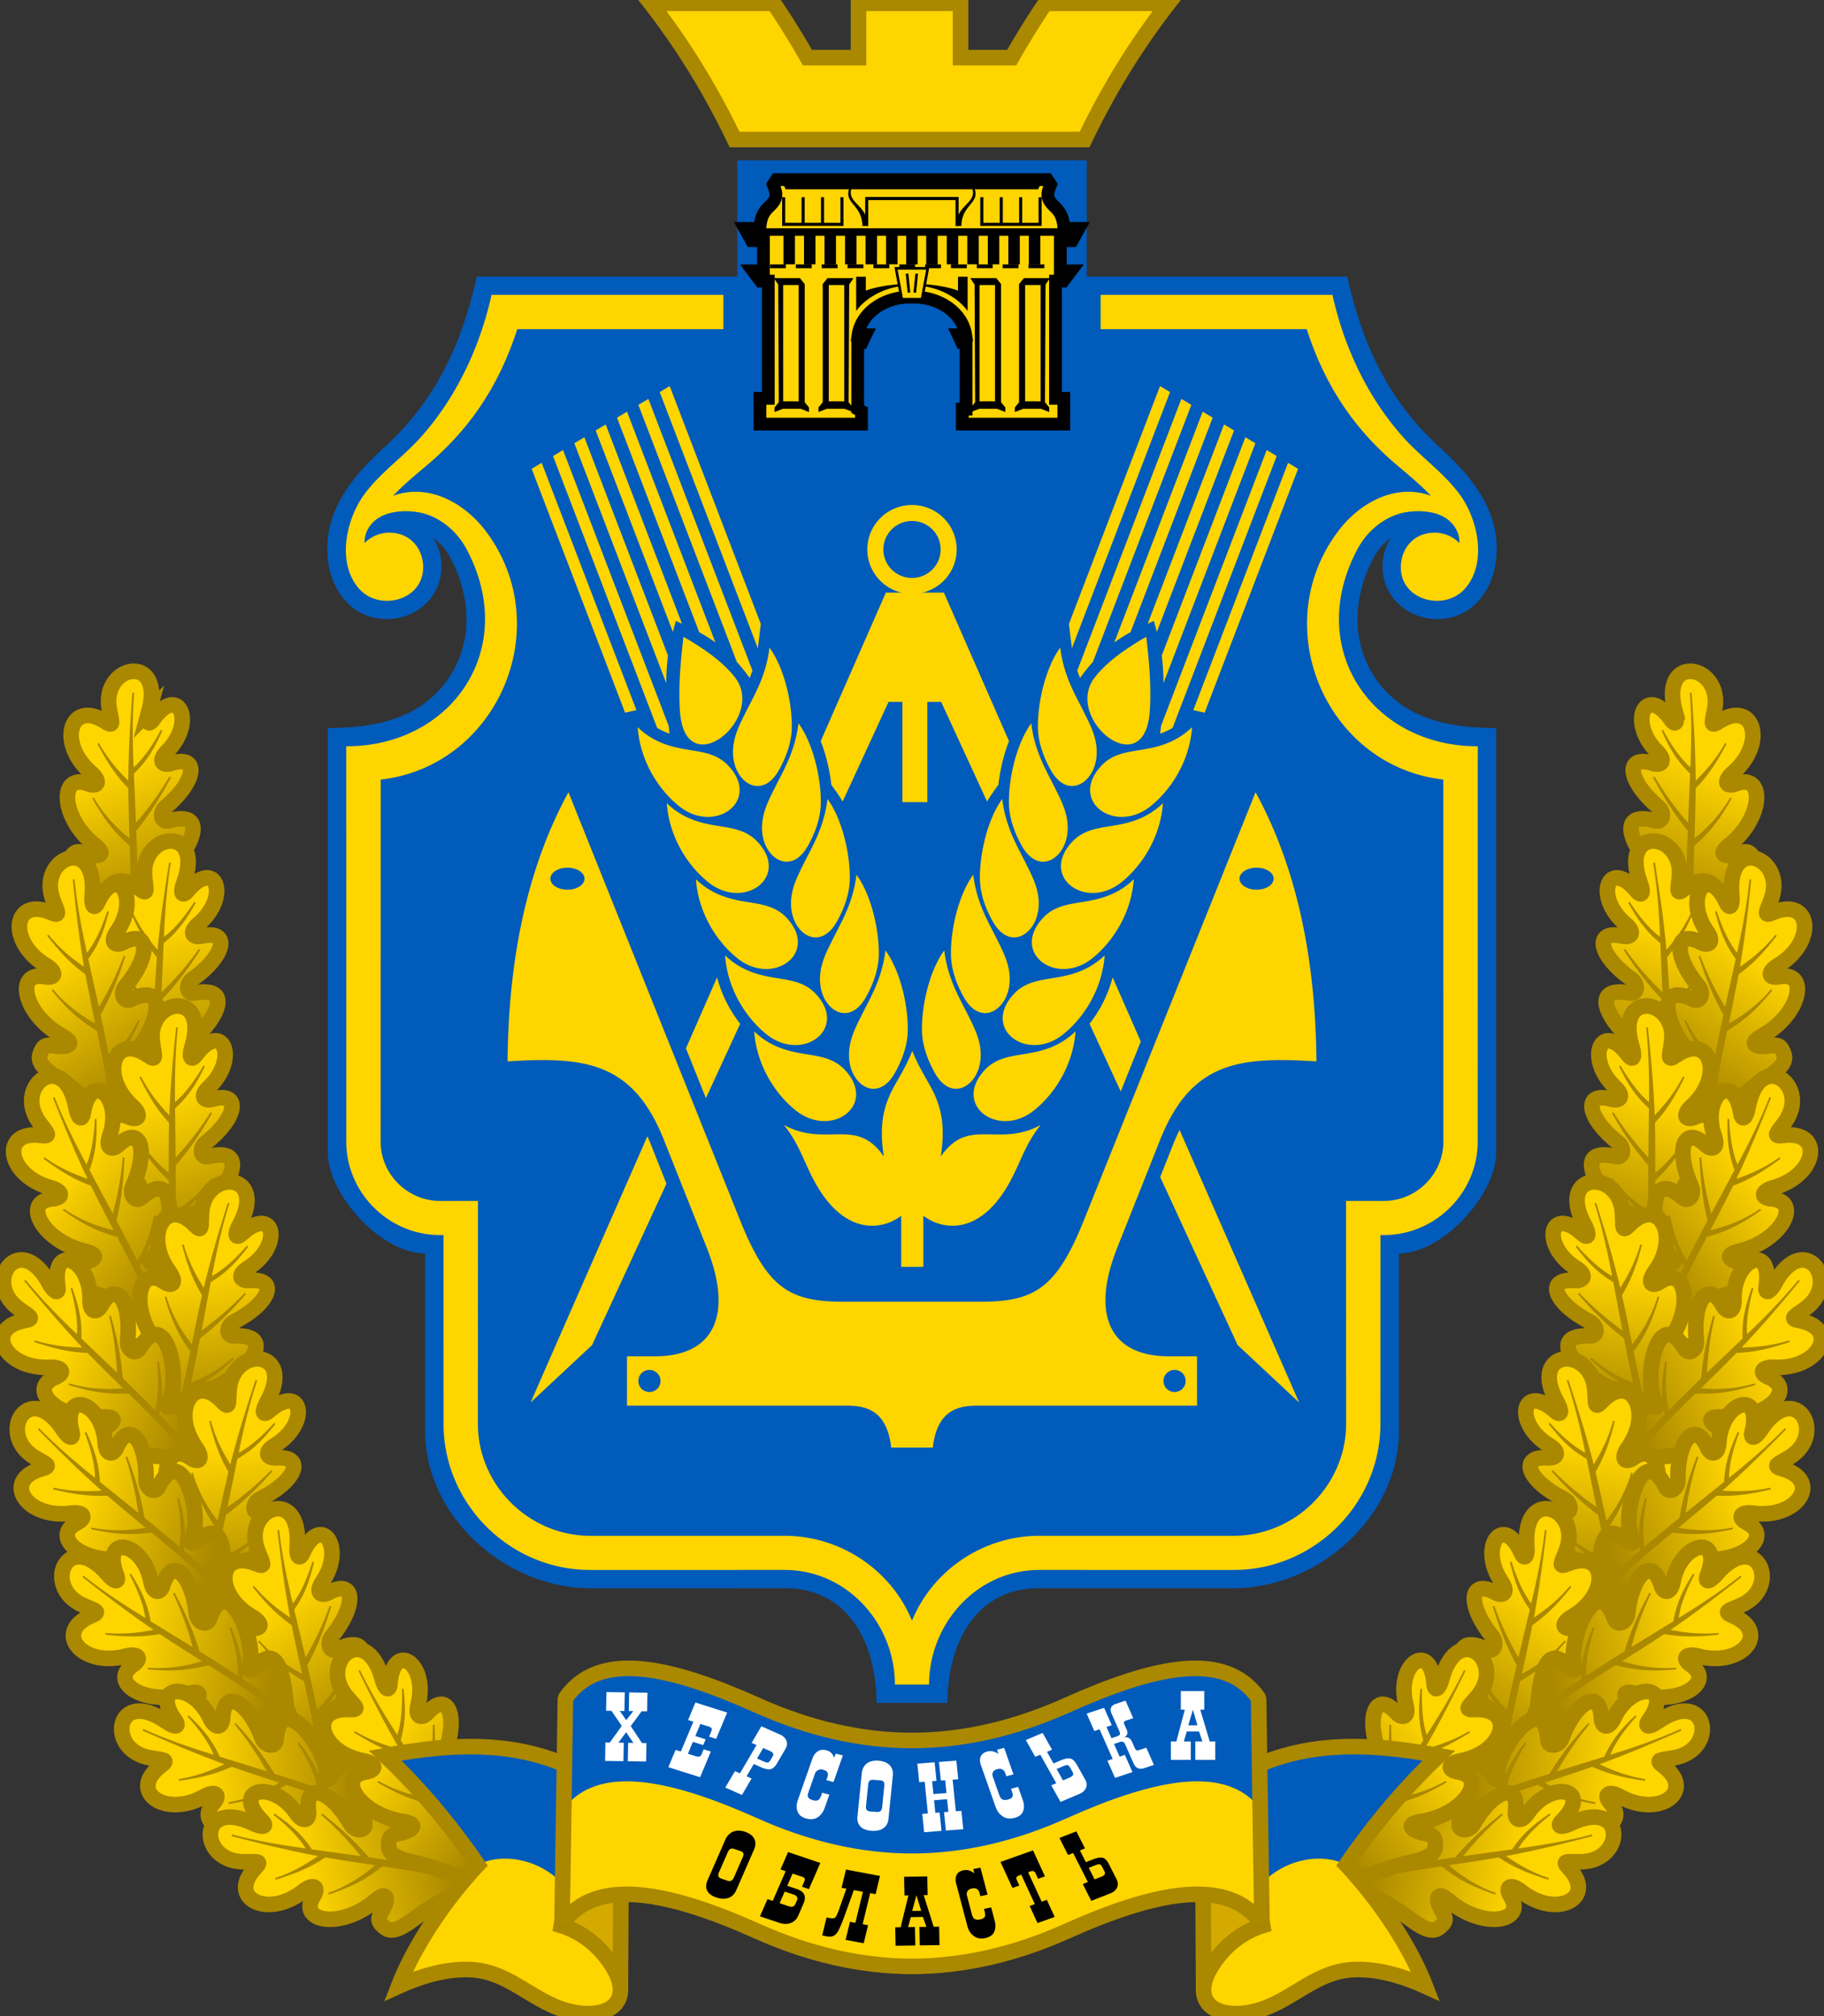 <svg width="133" height="147" fill="none" xmlns="http://www.w3.org/2000/svg"><rect width="100%" height="100%" fill="#333333" stroke="none"/><g clip-path="url('#clip0_6_695')"><path d="M105.056 74.327h-2.494v-1.654h2.494c.459 0 .831-.37.831-.827a.829.829 0 0 0-.831-.826h-2.494l1.663-1.654h.831c1.356.005 2.493 1.111 2.493 2.48 0 .636-.24 1.215-.635 1.654.395.44.635 1.019.635 1.654 0 1.37-1.137 2.475-2.493 2.48h-2.494v-1.653h2.494c.459 0 .831-.37.831-.827a.829.829 0 0 0-.831-.827ZM40.412 73.5c0-2.282 1.861-4.134 4.156-4.134s4.156 1.852 4.156 4.134c0 2.283-1.861 4.134-4.156 4.134s-4.156-1.851-4.156-4.134Zm4.156 5.788c3.213 0 5.818-2.592 5.818-5.788s-2.605-5.788-5.818-5.788c-3.213 0-5.818 2.592-5.818 5.788s2.605 5.788 5.818 5.788Zm-1.662-8.269h1.662a2.487 2.487 0 0 1 2.494 2.481c0 1.37-1.138 2.476-2.494 2.48h-1.662v-1.653h1.662a.83.83 0 0 0 .831-.827.83.83 0 0 0-.83-.827h-1.663V71.02Zm14.13-1.653h1.662v8.268h-1.662l-3.325-5.19v5.19h-1.663v-8.268h1.663l3.325 5.191v-5.19Zm-24.936 0h4.987v1.654h-3.324v1.653h3.324v1.654h-3.324v1.654h3.324v1.653H32.1v-8.268Zm28.26 0h1.662v8.268H60.36v-8.268Zm6.65 8.268a3.316 3.316 0 0 0 3.324-3.307v-1.653a3.316 3.316 0 0 0-3.324-3.308h-3.325v8.268h3.325Zm0-6.614c.918 0 1.662.74 1.662 1.654v1.653c0 .913-.744 1.654-1.662 1.654h-1.663V71.02h1.663Zm28.903 2.48c0 2.283-1.86 4.134-4.156 4.134-2.294 0-4.156-1.851-4.156-4.134 0-2.282 1.862-4.134 4.156-4.134 2.295 0 4.156 1.852 4.156 4.134Zm-4.156-5.788c-3.213 0-5.818 2.592-5.818 5.788s2.606 5.788 5.818 5.788c3.213 0 5.819-2.592 5.819-5.788s-2.606-5.788-5.819-5.788Zm-66.306 1.654h1.662v6.615h3.325v1.653H25.45v-8.268Zm75.449 0v8.268h-1.663V71.02l1.663-1.654Zm-19.117 4.96a.83.83 0 0 0-.831.828v.826h3.325v1.654H79.29v-2.48a2.504 2.504 0 0 1 2.493-2.48.83.83 0 0 0 .831-.828.83.83 0 0 0-.83-.826h-2.495l1.663-1.654h.831c1.356.005 2.494 1.11 2.494 2.48 0 1.37-1.117 2.48-2.494 2.48Z" fill="purple"/><path fill-rule="evenodd" clip-rule="evenodd" d="M69.087 124.161c0-4.09 1.883-8.361 6.695-8.361h14.164c6.205-.001 12.057-5.222 12.057-11.46V91.392c3.195 0 7.093-4.298 7.093-7.34v-30.97c-3.566 0-7.012-.705-9.003-3.942-1.63-2.65-1.343-5.856.094-8.517l.006-.006.003-.005-.003-.001a4.109 4.109 0 0 1 1.217-1.38 3.903 3.903 0 0 0-.603 2.056c-.014 2.523 2.343 4.21 4.718 3.79 1.935-.343 3.146-1.946 3.486-3.779.68-3.656-1.532-6.404-4.025-8.675-3.718-3.387-5.642-7.455-6.75-12.456H79.239v-8.478H53.762v8.478H34.763c-1.107 5-3.031 9.069-6.75 12.456-2.492 2.272-4.704 5.02-4.024 8.676.34 1.832 1.55 3.435 3.486 3.778 2.375.42 4.732-1.266 4.718-3.79a3.897 3.897 0 0 0-.603-2.056c.505.358.922.838 1.217 1.38l-.002.001.002.006.006.005c1.436 2.661 1.724 5.868.094 8.517-1.991 3.237-5.437 3.943-9.003 3.943v30.969c0 3.043 3.897 7.34 7.093 7.34v12.949c0 6.237 5.852 11.458 12.057 11.46l14.163-.001c4.813 0 6.696 4.271 6.696 8.361h5.174Z" fill="#005BBB"/><path fill-rule="evenodd" clip-rule="evenodd" d="M63.118 24.41h-.55c.225-1.545 1.832-2.745 3.782-2.745h.285c1.949 0 3.556 1.2 3.781 2.746h-.55l.266.573h.311v4.848h-.276v1.09h7.403v-1.877h-.607v-8.548h.563l.568-.75h-.779v-2.2h.869l.497-.897h-1.107c-.038-.602-.158-1.063-.599-1.501-.296-.295-.629-.6-.56-1.077a2.85 2.85 0 0 1 .191-.616l-.237-.358H56.615l-.237.358c.081.206.162.418.19.616.07.478-.262.782-.56 1.077-.44.438-.56.9-.597 1.501h-1.108l.498.897h.868v2.2h-.778l.567.75h.564v8.548h-.608v1.878h7.403v-.943l-.276-.148v-4.848h.311l.266-.573Z" fill="#FFD500" stroke="#000" stroke-width=".929"/><path fill-rule="evenodd" clip-rule="evenodd" d="M65.218 19.466h2.548l-.457 2.449h-1.634l-.457-2.45ZM77.805 17.195l.252-.55h-23.13l.252.55h22.626ZM70.101 16.475c.002-.706.3-1.128.578-1.467.356-.435.599-.693.359-1.338l-.16.013c.188.5-.009.804-.337 1.145-.371.388-.844.824-.823 1.647h.383ZM74.313 16.242v-1.859h.223v1.859h1.193v-1.859h.224v2.088h-4.474v-2.088h.224v1.859h1.193v-1.859h.224v1.859h1.193ZM58.676 29.329l.31.38v.334l-.606-.238h-1.296l-.607.238v-.334l.31-.38-.042-8.581-.316-.468h1.899l.348.43v8.619Zm-.441-8.544h-1.129v8.476c.378-.004.752-.006 1.129 0v-8.476Z" fill="#000"/><path fill-rule="evenodd" clip-rule="evenodd" d="M63.132 20.176h-.703v2.498c.728-.986 1.936-1.597 3.122-1.792l-.057-.155c-.774.062-1.72.214-2.362.462v-1.013ZM62.883 16.475c-.001-.706-.3-1.128-.578-1.467-.356-.435-.598-.693-.358-1.338l.159.013c-.187.5.01.804.337 1.145.372.388.845.824.823 1.647h-.383Z" fill="#000"/><path fill-rule="evenodd" clip-rule="evenodd" d="m75.843 13.48-.143.322H57.285l-.143-.322h18.7ZM58.03 19.28h1.157v.277H58.03v-.276Zm1.885 0h1.157v.277h-1.157v-.276Zm1.885 0h1.157v.277H61.8v-.276Zm1.885 0h1.157v.277h-1.157v-.276Zm1.885 0h1.157v.277H65.57v-.276Zm1.884 0h1.158v.277h-1.158v-.276Zm1.885 0h1.158v.277h-1.158v-.276Zm1.885 0h1.157v.277h-1.157v-.276Zm1.885 0h1.157v.277H73.11v-.276Zm1.885 0h1.157v.277h-1.157v-.276Zm-18.849 0h1.157v.277h-1.157v-.276ZM69.673 16.475v-1.887H63.31v1.887h-.223V14.36h6.809v2.116h-.224ZM74.36 19.271h-.837v-2.215h.837v2.215Zm-1.497 0h-.836v-2.215h.836v2.215Zm-1.496 0h-.837v-2.215h.837v2.215Zm-1.497 0h-.836v-2.215h.836v2.215Zm-1.497 0h-.837v-2.215h.837v2.215Zm7.483 0h-.836v-2.215h.837v2.215Zm-17.231 0h.836v-2.215h-.836v2.215Zm1.496 0h.837v-2.215h-.837v2.215Zm1.497 0h.836v-2.215h-.836v2.215Zm1.496 0h.837v-2.215h-.837v2.215Zm1.497 0h.837v-2.215h-.837v2.215Zm-7.484 0h.838v-2.215h-.838v2.215Zm8.947 0h.837v-2.215h-.837v2.215ZM58.672 16.242v-1.859h-.224v1.859h-1.192v-1.859h-.224v2.088h4.473v-2.088h-.224v1.859h-1.193v-1.859h-.223v1.859h-1.193ZM59.99 29.329l-.31.38v.334l.607-.238h1.295l.607.238v-.334l-.31-.38.041-8.581.317-.468h-1.899l-.348.43v8.619Zm.441-8.544h1.129v8.476a45.134 45.134 0 0 0-1.129 0v-8.476ZM72.994 29.329l.31.38v.334l-.606-.238h-1.296l-.606.238v-.334l.31-.38-.042-8.581-.317-.468h1.899l.348.43v8.619Zm-.441-8.544h-1.128v8.476c.378-.004.751-.006 1.128 0v-8.476ZM74.308 29.329l-.31.38v.334l.607-.238H75.9l.606.238v-.334l-.31-.38.042-8.581.317-.468h-1.899l-.349.43v8.619Zm.441-8.544h1.13v8.476a45.18 45.18 0 0 0-1.13 0v-8.476ZM69.853 20.176h.703v2.498c-.728-.986-1.936-1.597-3.122-1.792l.057-.155c.773.062 1.719.214 2.362.462v-1.013Z" fill="#000"/><path fill-rule="evenodd" clip-rule="evenodd" d="m65.45 19.658.385 2.064h1.314l.385-2.064H65.45Zm1.159 1.668.14-1.387.192.018-.14 1.388-.192-.019Zm-.425.019-.14-1.388.192-.018.14 1.387-.192.019Z" fill="#FFD500"/><path fill-rule="evenodd" clip-rule="evenodd" d="M47.45.241h8.965a59.731 59.731 0 0 1 2.46 3.962h3.726V.241h7.442v3.962h3.724A59.534 59.534 0 0 1 76.228.241h8.966c-2.502 3.217-4.484 6.538-6.109 9.93H53.558c-1.624-3.392-3.606-6.713-6.109-9.93Z" fill="#FFD500" stroke="#A80" stroke-width="1.136"/><path fill-rule="evenodd" clip-rule="evenodd" d="M68.806 37.772a3.23 3.23 0 0 1-.004 4.584 3.272 3.272 0 0 1-4.608-.003 3.23 3.23 0 0 1 .003-4.585 3.272 3.272 0 0 1 4.609.004Zm-3.784.822a2.073 2.073 0 0 0 .001 2.938 2.1 2.1 0 0 0 2.955-.001c.814-.81.811-2.13-.002-2.939a2.099 2.099 0 0 0-2.954.002Z" fill="#FFD500"/><path fill-rule="evenodd" clip-rule="evenodd" d="M66.5 118.168c-1.522-3.708-5.221-6.188-9.283-6.188H43.054c-4.494 0-8.207-3.695-8.207-8.164l.005-16.255-2.757.002v-.005h-.003v.005c-2.395 0-4.339-1.974-4.339-4.317l.006-26.404c8.512-.965 12.916-11.127 7.669-18.108-1.553-2.065-4.188-3.533-6.77-2.582 1.01-1.056 2.194-1.968 2.941-2.634 2.856-2.547 4.84-5.562 6.119-9.516h15.03V21.5H35.84c-.846 3.821-2.594 7.563-5.254 10.481-1.279 1.402-2.859 2.5-3.998 4.03-1.346 1.81-2.055 4.994-.434 6.883 1.503 1.752 4.847.875 4.697-1.693-.07-1.198-.906-2.36-2.468-2.36-.707 0-1.345.29-1.802.757-.025-.722.368-1.431 1.033-1.844.766-.476 1.885-.574 2.888-.402 1.447.247 2.765 1.298 3.489 2.64 3.905 7.234-.977 14.423-8.747 14.423l.004 28.83c0 3.697 3.064 6.807 6.843 6.808v.005h.003v-.005h.243l.004 13.762c.001 5.851 4.83 10.655 10.712 10.656l14.163-.001c4.587.001 8.037 3.949 8.037 8.356h2.492c0-4.407 3.45-8.355 8.037-8.356l14.163.001c5.882-.001 10.711-4.805 10.711-10.656l.005-13.762h.243v.005h.002v-.005c3.779-.002 6.843-3.111 6.844-6.808l.005-28.83c-7.77 0-12.653-7.189-8.747-14.424.724-1.341 2.04-2.392 3.488-2.64 1.003-.171 2.122-.073 2.888.403.664.413 1.058 1.122 1.033 1.844a2.514 2.514 0 0 0-1.802-.757c-1.562 0-2.398 1.162-2.468 2.36-.15 2.568 3.193 3.445 4.697 1.693 1.621-1.89.911-5.074-.434-6.882-1.139-1.53-2.72-2.629-3.998-4.03-2.66-2.92-4.409-6.66-5.254-10.482H80.252V24h15.03c1.28 3.955 3.263 6.97 6.119 9.517.746.666 1.93 1.578 2.941 2.634-2.582-.95-5.217.517-6.77 2.582-5.247 6.98-.843 17.143 7.669 18.108l.005 26.404c0 2.344-1.943 4.316-4.339 4.317v-.005h-.002v.005l-2.757-.002.005 16.255c0 4.469-3.714 8.164-8.207 8.164H75.783c-4.062 0-7.761 2.48-9.283 6.188Z" fill="#FFD500"/><path fill-rule="evenodd" clip-rule="evenodd" d="M87.282 98.893h-2.038c-4.29 0-5.739-2.987-3.777-7.921l3.125-7.859c2.269-5.707 5.775-6.081 11.399-5.723-.056-6.542-1.111-13.532-4.44-19.627L79.03 88.982c-1.983 4.942-3.603 5.93-7.516 5.93h-10.03c-3.913 0-5.533-.988-7.516-5.93L41.45 57.763c-3.33 6.095-4.385 13.085-4.44 19.627 5.623-.358 9.13.016 11.399 5.723l3.125 7.859c1.962 4.934.513 7.921-3.778 7.921h-2.038v3.594h15.95c1.462 0 3.002.307 3.316 3.063h3.034c.314-2.756 1.853-3.063 3.315-3.063h15.95v-3.594Zm-1.636.993a.806.806 0 0 0-.808.804c0 .444.362.805.808.805a.807.807 0 0 0 .809-.805.806.806 0 0 0-.809-.804Zm5.98-36.622c-.687 0-1.244.36-1.244.804 0 .444.557.804 1.243.804.687 0 1.243-.36 1.243-.804 0-.444-.556-.804-1.243-.804Zm-50.252 0c.687 0 1.244.36 1.244.804 0 .444-.557.804-1.244.804-.686 0-1.243-.36-1.243-.804 0-.444.557-.804 1.243-.804Zm5.98 36.622c.446 0 .808.36.808.804a.807.807 0 0 1-.809.805.807.807 0 0 1-.808-.805c0-.444.362-.804.808-.804Z" fill="#FFD500"/><path fill-rule="evenodd" clip-rule="evenodd" d="M67.328 88.644c1.403 1.074 4.203 1.495 6.382-2.605.729-1.37 1.047-2.603 2.169-4.015-3.08 1.691-5.268-.648-7.285 2.304.299-1.834.12-3.122-.317-4.22-.437-1.097-1.133-1.92-1.756-3.473-.623 1.554-1.318 2.376-1.755 3.473-.437 1.098-.616 2.386-.317 4.22-2.018-2.952-4.204-.613-7.285-2.304 1.122 1.412 1.44 2.644 2.169 4.015 2.178 4.1 4.979 3.68 6.381 2.605v3.725h1.614v-3.725Z" fill="#FFD500"/><path fill-rule="evenodd" clip-rule="evenodd" d="M54.992 75.2c1.064 1.022 2.205 1.371 3.254 1.57 1.247.237 2.445.263 3.36 1.24 2.411 2.577-1.007 5.055-3.62 2.926-1.469-1.196-2.812-3.252-2.994-5.736Zm9.573-5.904c-.253 2.078-1.1 3.442-1.734 4.718-.489.985-1.008 1.963-.915 3.176.154 2 2.1 3.2 3.314 1.078.53-.924.953-2.044.964-3.178.016-1.851-.567-4.334-1.629-5.794Zm-11.697.36c1.064 1.021 2.206 1.37 3.255 1.57 1.246.235 2.444.263 3.359 1.24 2.412 2.576-1.007 5.055-3.62 2.926-1.469-1.197-2.812-3.252-2.994-5.736Zm9.584-5.88c-.254 2.078-1.102 3.442-1.735 4.719-.49.985-1.008 1.963-.915 3.175.153 2 2.1 3.2 3.314 1.079.529-.925.953-2.044.964-3.178.016-1.852-.568-4.334-1.628-5.794Zm-2.115-5.519c-.254 2.078-1.1 3.442-1.735 4.718-.488.985-1.007 1.964-.914 3.176.153 2 2.1 3.2 3.314 1.079.529-.925.953-2.044.963-3.178.017-1.852-.567-4.334-1.628-5.795Zm-9.593 5.854c1.064 1.022 2.206 1.371 3.255 1.57 1.246.236 2.444.263 3.36 1.24 2.41 2.576-1.008 5.055-3.62 2.926-1.47-1.197-2.813-3.252-2.995-5.736Zm-2.124-5.545c1.064 1.023 2.206 1.371 3.255 1.57 1.246.236 2.444.263 3.36 1.24 2.41 2.577-1.008 5.055-3.62 2.926-1.47-1.196-2.813-3.251-2.995-5.736Zm9.603-5.828c-.254 2.078-1.101 3.442-1.735 4.718-.489.986-1.007 1.964-.914 3.175.153 2 2.1 3.201 3.313 1.08.53-.926.954-2.044.964-3.178.017-1.852-.567-4.334-1.628-5.795Zm-2.115-5.519c-.253 2.078-1.1 3.442-1.734 4.718-.49.986-1.008 1.964-.915 3.175.153 2 2.1 3.201 3.314 1.08.529-.925.953-2.044.963-3.178.017-1.852-.566-4.334-1.628-5.795Zm-9.612 5.803c1.063 1.022 2.206 1.37 3.255 1.57 1.246.236 2.444.262 3.36 1.24 2.41 2.576-1.008 5.055-3.621 2.926-1.469-1.196-2.812-3.252-2.994-5.736Zm3.34-6.594c-.192 1.668-.373 3.413-.263 5.338.315 5.535 6.316.646 4.04-2.345-.979-1.287-2.579-2.294-3.778-2.993Zm-1.92 6.643-7.592-19.82.73-.436 7.703 20.111.065.568a4.93 4.93 0 0 1-.906-.423Zm.663-3.263-6.7-17.489.73-.437 6.1 15.922c-.086.651-.126 1.32-.13 2.004Zm.485-3.73-5.629-14.692.73-.437 5.564 14.526c-.15-.068-.3-.136-.451-.202l-.214.806Zm1.92.019L44.99 30.454l.73-.438 6.446 16.83a10.866 10.866 0 0 0-1.184-.749Zm2.744 2.169L46.547 29.52l.73-.437 7.589 19.812c-.064.186-.133.365-.204.539a12.213 12.213 0 0 0-.934-1.17Zm1.53-1-7.155-18.678.729-.437 6.643 17.343-.198 1.628-.02.145Zm-9.678 4.7-6.812-17.781.73-.438 6.907 18.031-.825.189ZM47.205 82.847l-8.517 19.415 4.485-4.191 5.423-11.764-1.123-2.827c-.088-.22-.176-.431-.268-.633Zm19.504-39.634-2.114-.006-4.752 10.83c.398 1.02.65 2.102.775 3.189.289.399.583.789.822 1.22l3.351-7.268h1.008v7.31h1.82v-7.31h1.007l3.35 7.267c.24-.431.534-.821.823-1.22.125-1.086.376-2.168.774-3.188l-4.75-10.83-2.114.006ZM52.288 71.261l-2.271 5.177 1.456 3.63 2.5-5.423a9.24 9.24 0 0 1-1.685-3.384Zm27.156 3.384 2.277 4.939 1.461-3.644-2.053-4.68a9.253 9.253 0 0 1-1.685 3.385Zm5.153 11.175 5.647 12.251 4.486 4.191-8.719-19.874c-.167.337-.329.7-.484 1.092l-.93 2.34ZM78.425 75.2c-1.063 1.022-2.205 1.371-3.254 1.57-1.247.237-2.445.263-3.36 1.24-2.411 2.577 1.007 5.055 3.62 2.926 1.469-1.196 2.813-3.252 2.994-5.736Zm-9.573-5.904c.254 2.078 1.101 3.442 1.735 4.718.489.985 1.007 1.963.914 3.176-.153 2-2.1 3.2-3.314 1.078-.528-.924-.953-2.044-.963-3.178-.017-1.851.567-4.334 1.628-5.794Zm11.697.36c-1.063 1.021-2.205 1.37-3.255 1.57-1.246.235-2.444.263-3.359 1.24-2.411 2.576 1.007 5.055 3.62 2.926 1.469-1.197 2.813-3.252 2.994-5.736Zm-9.583-5.88c.253 2.078 1.101 3.442 1.735 4.719.489.985 1.007 1.963.914 3.175-.153 2-2.1 3.2-3.313 1.079-.53-.925-.954-2.044-.964-3.178-.017-1.852.567-4.334 1.628-5.794Zm2.114-5.519c.254 2.078 1.102 3.442 1.735 4.718.488.985 1.008 1.964.915 3.176-.153 2-2.1 3.2-3.314 1.079-.53-.925-.954-2.044-.964-3.178-.016-1.852.567-4.334 1.628-5.795Zm9.593 5.854c-1.064 1.022-2.205 1.371-3.254 1.57-1.247.236-2.445.263-3.36 1.24-2.411 2.576 1.007 5.055 3.62 2.926 1.469-1.197 2.813-3.252 2.994-5.736Zm2.124-5.545c-1.063 1.023-2.205 1.371-3.254 1.57-1.247.236-2.445.263-3.36 1.24-2.411 2.577 1.007 5.055 3.62 2.926 1.469-1.196 2.813-3.251 2.994-5.736Zm-9.602-5.828c.253 2.078 1.1 3.442 1.734 4.718.489.986 1.007 1.964.915 3.175-.154 2-2.1 3.201-3.314 1.08-.53-.926-.954-2.044-.964-3.178-.016-1.852.568-4.334 1.629-5.795Zm2.114-5.519c.254 2.078 1.102 3.442 1.734 4.718.49.986 1.008 1.964.916 3.175-.154 2-2.1 3.201-3.315 1.08-.529-.925-.953-2.044-.963-3.178-.017-1.852.567-4.334 1.628-5.795Zm9.613 5.803c-1.064 1.022-2.206 1.37-3.255 1.57-1.246.236-2.445.262-3.36 1.24-2.41 2.576 1.007 5.055 3.62 2.926 1.47-1.196 2.813-3.252 2.995-5.736Zm-3.34-6.594c.191 1.668.372 3.413.263 5.338-.315 5.535-6.317.646-4.04-2.345.978-1.287 2.578-2.294 3.777-2.993Zm1.92 6.643 7.591-19.82-.729-.436-7.704 20.111c-.02.19-.043.379-.065.568a4.962 4.962 0 0 0 .906-.423Zm-.663-3.263 6.699-17.489-.73-.437-6.099 15.922c.086.651.125 1.32.13 2.004Zm-.485-3.73 5.628-14.692-.729-.437-5.565 14.526c.15-.068.3-.136.452-.202l.214.806Zm-1.92.019 5.992-15.643-.73-.438-6.445 16.83c.38-.28.775-.525 1.183-.749Zm-2.744 2.169 7.18-18.745-.729-.437-7.59 19.812c.064.186.133.365.204.539.287-.407.599-.799.935-1.17Zm-1.53-1 7.155-18.678-.73-.437-6.643 17.343.198 1.628.02.145Zm9.678 4.7 6.812-17.781-.73-.438-6.907 18.031.825.189ZM101.737 129.763l6.999-8.147 4.646-8.006 3.063-7.44-1.574-5.092 2.688-9.926 1.878-10.64 8.614-2.688 1.094 2.62-4.412 12.447 3.395 1.761-1.736 10.24-3.172 9.75-5.219 13.065-10.625 7.87-5.639-5.814Z" fill="#FFD500"/><path fill-rule="evenodd" clip-rule="evenodd" d="M122.151 51.901c.201.73.04 1.07-.318.56-1.861-2.646-3.161.193-1.001 2.345.649.646.34 1.059-.303.856-2.126-.676-1.815 1.33.378 3.17.51.429.345 1.17-.211 1.015-3.698-1.024-.72 3.626 1.056 4.243.761.264.308.42-.267.526-2.292.425.196 2.466 1.388 3.45l.393.577.448-.61c.641-.536 1.385-1.579 2.456-2.71.832-.88 2.187-1.804 1.756-2.639-.428-.829-.691-.574-1.406-.378-.717.196-1.33.035-.408-.707 2.502-2.017 2.571-5.252.496-4.46-.809.309-.936-.206-.248-.797 2.502-2.15 1.522-5.37-1.022-3.733-.701.452-.462.02-.298-.949.547-3.234-4.076-4.082-2.889.241Z" fill="url('#paint0_linear_6_695')" stroke="#A80" stroke-width="1.136"/><path fill-rule="evenodd" clip-rule="evenodd" d="m123.567 68.135-.276.323-.276-.29a76.916 76.916 0 0 1-.049-3.833c-1.202-.843-1.942-1.748-2.655-2.851l.102-.077c.735.957 1.568 1.837 2.559 2.468.016-1.103.05-2.2.092-3.296-1.146-1.414-1.829-2.585-2.531-3.897l.11-.064a22.495 22.495 0 0 0 2.443 3.375l.101-2.389.052-1.194c-1.166-1.113-1.651-2.217-2.084-3.135l.113-.058c.368.71 1.156 2.015 1.99 2.735.069-1.747.105-3.5-.038-5.403l-.003-.033.128-.01.002.034c.164 2.177.287 4.294.293 6.392.843-.831 1.567-1.712 2.152-2.763l.111.061c-.685 1.27-1.241 2.197-2.264 3.251v.142c-.011 1.17-.05 2.34-.088 3.51 1.029-.824 1.952-1.834 2.606-2.982l.111.063c-.795 1.394-1.468 2.367-2.734 3.456-.068 2.155-.117 4.309.033 6.465Z" fill="#A80"/><path fill-rule="evenodd" clip-rule="evenodd" d="M119.597 64.368c.263.711.132 1.063-.269.585-2.079-2.481-3.131.457-.795 2.42.702.59.429 1.027-.228.878-2.177-.494-1.695 1.478.647 3.128.545.384.444 1.136-.123 1.029-3.77-.71-.406 3.674 1.415 4.139.782.2.344.393-.22.547-2.247.616.406 2.44 1.679 3.321l.44.542.394-.646c.593-.588 1.244-1.69 2.214-2.906.754-.947 2.024-1.981 1.523-2.777-.497-.79-.737-.514-1.433-.26-.697.257-1.322.147-.467-.67 2.319-2.219 2.111-5.45.112-4.485-.779.375-.95-.127-.315-.774 2.307-2.353 1.055-5.478-1.338-3.633-.659.508-.459.058-.379-.921.268-3.269-4.409-3.725-2.857.483Z" fill="url('#paint1_linear_6_695')" stroke="#A80" stroke-width="1.136"/><path fill-rule="evenodd" clip-rule="evenodd" d="m122.399 80.426-.248.344-.299-.265a77.634 77.634 0 0 1-.378-3.816c-1.268-.74-2.083-1.578-2.888-2.618l.095-.084c.814.891 1.719 1.698 2.76 2.243-.078-1.1-.139-2.196-.191-3.292-1.262-1.313-2.042-2.422-2.855-3.67l.104-.073a22.508 22.508 0 0 0 2.724 3.158c-.037-.796-.071-1.592-.105-2.39l-.051-1.194c-1.256-1.01-1.834-2.07-2.343-2.948l.107-.068c.427.677 1.324 1.911 2.216 2.558-.081-1.746-.195-3.496-.501-5.38l-.005-.033.126-.02.005.033c.35 2.155.654 4.255.84 6.345.767-.9 1.414-1.838 1.905-2.934l.117.052c-.573 1.322-1.048 2.292-1.976 3.43l.012.141c.089 1.167.15 2.336.213 3.504.954-.907 1.786-1.991 2.34-3.19l.115.053c-.672 1.457-1.259 2.483-2.426 3.674.117 2.153.253 4.303.587 6.44Z" fill="#A80"/><path fill-rule="evenodd" clip-rule="evenodd" d="M126.277 65.291c.071.755-.146 1.062-.41.498-1.371-2.925-3.143-.35-1.392 2.14.527.748.15 1.102-.446.792-1.975-1.028-2.017 1-.18 3.188.428.51.137 1.211-.383.965-3.46-1.64-1.338 3.45.302 4.36.704.39.23.468-.354.474-2.329.028-.236 2.463.767 3.636l.286.636.547-.525c.724-.42 1.636-1.32 2.886-2.251.972-.725 2.466-1.405 2.187-2.301-.277-.89-.58-.684-1.318-.613-.739.071-1.314-.193-.279-.767 2.812-1.56 3.442-4.737 1.263-4.31-.849.166-.885-.362-.106-.828 2.835-1.692 2.43-5.03-.357-3.852-.768.326-.458-.06-.129-.986 1.101-3.094-3.301-4.718-2.884-.255Z" fill="url('#paint2_linear_6_695')" stroke="#A80" stroke-width="1.136"/><path fill-rule="evenodd" clip-rule="evenodd" d="m124.852 81.53-.328.27-.221-.332c.174-1.28.385-2.538.617-3.786-1.035-1.036-1.606-2.053-2.116-3.262l.113-.058c.557 1.069 1.224 2.077 2.089 2.868.208-1.084.431-2.159.663-3.232-.882-1.589-1.35-2.859-1.813-4.272l.119-.044a22.41 22.41 0 0 0 1.818 3.743c.169-.779.341-1.557.514-2.337l.258-1.168c-.954-1.295-1.239-2.466-1.505-3.444l.121-.038c.238.762.787 2.183 1.482 3.034.371-1.71.711-3.43.9-5.33l.004-.033.126.012-.003.034c-.217 2.172-.463 4.28-.821 6.348.973-.675 1.838-1.42 2.595-2.355l.099.079c-.893 1.134-1.602 1.952-2.79 2.817l-.025.14c-.215 1.151-.456 2.297-.696 3.442 1.155-.635 2.238-1.474 3.081-2.493l.098.081c-1.024 1.239-1.855 2.082-3.289 2.94-.441 2.111-.863 4.225-1.09 6.375Z" fill="#A80"/><path fill-rule="evenodd" clip-rule="evenodd" d="M119.006 76.34c.224.725.074 1.069-.3.57-1.943-2.589-3.154.288-.927 2.374.669.626.372 1.048-.276.864-2.147-.61-1.773 1.385.476 3.157.523.413.382 1.159-.179 1.022-3.728-.911-.607 3.646 1.188 4.208.77.24.321.41-.25.534-2.278.495.273 2.459 1.496 3.406l.41.565.429-.624c.624-.555 1.335-1.62 2.37-2.783.805-.904 2.131-1.87 1.674-2.691-.454-.816-.709-.553-1.417-.335-.711.218-1.329.075-.431-.695 2.438-2.091 2.407-5.328.357-4.472-.799.333-.942-.178-.273-.79 2.434-2.225 1.353-5.412-1.138-3.699-.687.473-.462.034-.328-.94.446-3.249-4.202-3.955-2.881.33Z" fill="url('#paint3_linear_6_695')" stroke="#A80" stroke-width="1.136"/><path fill-rule="evenodd" clip-rule="evenodd" d="m120.928 92.523-.266.33-.285-.28a77.675 77.675 0 0 1-.169-3.83c-1.227-.806-1.996-1.688-2.742-2.769l.098-.08c.765.934 1.626 1.788 2.636 2.388-.018-1.102-.019-2.2-.011-3.297-1.19-1.378-1.908-2.527-2.652-3.817l.108-.068a22.465 22.465 0 0 0 2.549 3.3c.007-.797.016-1.594.026-2.392l.014-1.195c-1.2-1.076-1.719-2.165-2.18-3.07l.111-.06c.39.697 1.218 1.978 2.074 2.672.014-1.748-.004-3.501-.206-5.399l-.004-.033.127-.013.004.033c.231 2.17.42 4.283.492 6.38.816-.857 1.513-1.76 2.065-2.827l.113.057c-.645 1.29-1.173 2.233-2.162 3.319l.004.142c.025 1.17.023 2.34.022 3.51 1.002-.855 1.894-1.893 2.512-3.06l.113.06c-.752 1.418-1.394 2.41-2.626 3.538 0 2.156.018 4.31.235 6.46Z" fill="#A80"/><path fill-rule="evenodd" clip-rule="evenodd" d="M127.458 80.779c-.137.745-.43.983-.53.369-.525-3.186-2.93-1.182-1.921 1.686.303.862-.155 1.102-.645.643-1.622-1.522-2.213.42-1.039 3.022.273.606-.198 1.203-.631.826-2.885-2.51-2.226 2.963-.895 4.28.571.566.095.513-.469.362-2.249-.6-.896 2.309-.25 3.708l.103.689.668-.359c.811-.208 1.934-.83 3.39-1.391 1.133-.437 2.755-.69 2.73-1.628-.025-.932-.372-.814-1.101-.944-.732-.131-1.213-.54-.061-.814 3.13-.746 4.6-3.636 2.387-3.811-.863-.069-.753-.587.123-.826 3.189-.868 3.706-4.192.703-3.806-.827.107-.425-.18.144-.985 1.9-2.683-1.895-5.43-2.706-1.021Z" fill="url('#paint4_linear_6_695')" stroke="#A80" stroke-width="1.136"/><path fill-rule="evenodd" clip-rule="evenodd" d="m121.673 96.033-.389.173-.122-.38a75.77 75.77 0 0 1 1.623-3.48c-.716-1.275-.989-2.409-1.151-3.71l.125-.026c.245 1.18.613 2.33 1.231 3.324.494-.987 1.002-1.963 1.516-2.934-.417-1.767-.522-3.116-.585-4.602l.127-.01a22.45 22.45 0 0 0 .733 4.093c.375-.704.752-1.407 1.13-2.112l.566-1.055c-.567-1.504-.523-2.708-.513-3.722l.127-.004c.022.798.164 2.314.602 3.32.821-1.546 1.616-3.112 2.315-4.89l.012-.031.119.046-.013.031c-.799 2.034-1.609 3.998-2.515 5.893 1.12-.389 2.155-.873 3.138-1.57l.074.103c-1.169.852-2.073 1.449-3.452 1.962l-.062.128c-.519 1.051-1.063 2.09-1.605 3.128 1.284-.301 2.555-.817 3.643-1.572l.073.104c-1.323.917-2.352 1.506-3.965 1.946-.998 1.915-1.979 3.837-2.782 5.847Z" fill="#A80"/><path fill-rule="evenodd" clip-rule="evenodd" d="M115.549 89.336c.362.667.283 1.034-.181.617-2.413-2.163-3.032.894-.44 2.508.779.485.572.957-.099.902-2.224-.182-1.464 1.702 1.089 3.005.594.304.602 1.063.026 1.037-3.831-.171.125 3.695 1.993 3.898.802.087.396.341-.139.573-2.134.927.752 2.359 2.136 3.051l.514.475.297-.695c.502-.666.987-1.848 1.772-3.19.61-1.043 1.717-2.247 1.108-2.965-.605-.712-.803-.404-1.454-.054-.653.352-1.287.331-.559-.598 1.975-2.524 1.306-5.693-.532-4.457-.717.482-.958.009-.423-.721 1.944-2.656.257-5.573-1.845-3.409-.579.597-.446.123-.507-.858-.203-3.275-4.895-3.067-2.756.88Z" fill="url('#paint5_linear_6_695')" stroke="#A80" stroke-width="1.136"/><path fill-rule="evenodd" clip-rule="evenodd" d="m120.623 104.839-.195.376-.334-.22a78.374 78.374 0 0 1-.921-3.725c-1.36-.553-2.287-1.269-3.231-2.184l.081-.098c.933.768 1.944 1.439 3.051 1.832a142.088 142.088 0 0 1-.661-3.232c-1.436-1.121-2.366-2.11-3.349-3.231l.092-.087a22.642 22.642 0 0 0 3.146 2.742c-.15-.782-.298-1.566-.446-2.35l-.221-1.175c-1.388-.824-2.111-1.791-2.741-2.59l.097-.08c.519.609 1.583 1.704 2.557 2.219-.33-1.718-.694-3.433-1.266-5.256l-.01-.032.121-.037.011.032c.654 2.084 1.256 4.12 1.74 6.163.63-.999 1.134-2.02 1.463-3.174l.123.035c-.377 1.39-.708 2.418-1.462 3.674l.032.139c.256 1.142.484 2.29.713 3.439.814-1.033 1.481-2.224 1.857-3.489l.122.037c-.456 1.537-.89 2.635-1.873 3.98.425 2.114.867 4.224 1.504 6.292Z" fill="#A80"/><path fill-rule="evenodd" clip-rule="evenodd" d="M129.405 93.587c-.362.667-.714.802-.619.187.49-3.193-2.421-2.032-2.35 1.01.021.913-.49.999-.813.41-1.071-1.949-2.237-.284-1.927 2.554.072.66-.562 1.083-.857.59-1.965-3.281-3.037 2.129-2.18 3.795.368.714-.068.516-.558.198-1.954-1.268-1.569 1.918-1.389 3.449l-.116.688.747-.134c.836.052 2.098-.192 3.657-.274 1.213-.065 2.835.197 3.103-.703.265-.894-.102-.89-.755-1.239-.655-.351-.987-.889.195-.793 3.209.26 5.505-2.034 3.453-2.886-.799-.332-.534-.791.374-.747 3.302.163 4.826-2.84 1.85-3.402-.82-.155-.348-.304.443-.893 2.64-1.963-.117-5.753-2.258-1.81Z" fill="url('#paint6_linear_6_695')" stroke="#A80" stroke-width="1.136"/><path fill-rule="evenodd" clip-rule="evenodd" d="m119.165 106.307-.423.044.001-.399a78.243 78.243 0 0 1 2.624-2.808c-.284-1.436-.192-2.599.057-3.887l.127.014c-.132 1.198-.139 2.407.14 3.544.777-.786 1.562-1.557 2.354-2.322.151-1.81.47-3.126.872-4.558l.124.029a22.382 22.382 0 0 0-.574 4.121l1.731-1.66.866-.828c-.072-1.606.343-2.738.667-3.7l.122.036c-.226.767-.562 2.252-.458 3.345 1.262-1.216 2.504-2.459 3.721-3.934l.022-.026.098.08-.021.026c-1.392 1.688-2.772 3.305-4.223 4.827 1.186-.023 2.322-.163 3.474-.521l.038.12c-1.376.449-2.422.737-3.894.797l-.099.103c-.82.84-1.66 1.659-2.498 2.479 1.316.111 2.685.014 3.955-.367l.036.121c-1.543.463-2.705.705-4.377.623-1.543 1.513-3.074 3.037-4.462 4.701Z" fill="#A80"/><path fill-rule="evenodd" clip-rule="evenodd" d="M113.546 102.254c.371.662.298 1.03-.173.62-2.444-2.128-3.018.938-.402 2.515.785.473.585.948-.087.903-2.225-.15-1.438 1.723 1.134 2.989.598.295.617 1.053.041 1.036-3.832-.115.18 3.693 2.051 3.869.803.075.401.335-.131.575-2.119.958.787 2.348 2.181 3.02l.521.466.286-.699c.492-.673.96-1.862 1.725-3.215.594-1.052 1.684-2.272 1.064-2.981-.616-.703-.809-.392-1.455-.032-.647.361-1.281.349-.567-.59 1.937-2.553 1.221-5.712-.598-4.449-.71.492-.958.022-.434-.715 1.905-2.684.175-5.576-1.894-3.382-.57.605-.444.129-.52-.851-.252-3.271-4.939-2.995-2.742.921Z" fill="url('#paint7_linear_6_695')" stroke="#A80" stroke-width="1.136"/><path fill-rule="evenodd" clip-rule="evenodd" d="m118.848 117.682-.19.379-.337-.215a77.583 77.583 0 0 1-.976-3.711c-1.368-.533-2.305-1.235-3.263-2.137l.08-.099c.944.755 1.965 1.411 3.078 1.787a141.682 141.682 0 0 1-.709-3.222c-1.453-1.1-2.397-2.075-3.396-3.182l.091-.088a22.634 22.634 0 0 0 3.186 2.696c-.162-.78-.321-1.561-.481-2.344l-.239-1.172c-1.399-.803-2.136-1.76-2.778-2.548l.095-.083c.529.601 1.608 1.682 2.59 2.182-.356-1.713-.745-3.423-1.344-5.237l-.011-.032.122-.039.01.032c.686 2.074 1.318 4.101 1.831 6.137.615-1.008 1.105-2.035 1.417-3.194l.122.032c-.356 1.396-.671 2.428-1.407 3.695l.034.139c.273 1.139.518 2.283.764 3.428.798-1.044 1.448-2.245 1.805-3.515l.122.035c-.433 1.543-.85 2.647-1.813 4.006.456 2.108.93 4.212 1.597 6.27Z" fill="#A80"/><path fill-rule="evenodd" clip-rule="evenodd" d="M128.397 104.25c-.418.633-.78.737-.633.132.764-3.139-2.236-2.233-2.429.803-.058.912-.574.954-.846.34-.898-2.036-2.204-.478-2.14 2.377.014.665-.653 1.031-.905.514-1.674-3.439-3.21 1.859-2.5 3.593.305.743-.113.508-.573.149-1.837-1.431-1.73 1.776-1.682 3.317l-.175.675.756-.069c.828.125 2.106-.009 3.667.044 1.214.04 2.808.441 3.152-.433.342-.868-.024-.895-.645-1.3-.622-.406-.906-.971.263-.773 3.175.536 5.661-1.551 3.691-2.577-.768-.4-.464-.835.436-.712 3.277.447 5.055-2.413 2.138-3.231-.804-.225-.321-.332.518-.85 2.801-1.729.381-5.743-2.093-1.999Z" fill="url('#paint8_linear_6_695')" stroke="#A80" stroke-width="1.136"/><path fill-rule="evenodd" clip-rule="evenodd" d="m117.095 116.04-.426.007.036-.397a77.615 77.615 0 0 1 2.857-2.572c-.159-1.455.033-2.606.393-3.868l.125.025c-.235 1.182-.347 2.386-.167 3.544.842-.717 1.692-1.417 2.546-2.111.308-1.79.739-3.074 1.263-4.467l.121.04a22.389 22.389 0 0 0-.927 4.057c.621-.502 1.244-1.002 1.868-1.504l.934-.751c.067-1.606.579-2.699.985-3.629l.118.046c-.292.745-.754 2.196-.745 3.294 1.363-1.103 2.708-2.234 4.048-3.599l.024-.024.091.089-.024.024c-1.533 1.561-3.047 3.053-4.625 4.445 1.184.079 2.328.038 3.507-.22l.027.124c-1.41.328-2.477.524-3.948.458l-.108.094c-.89.765-1.797 1.509-2.704 2.254 1.302.224 2.674.245 3.973-.024l.026.124c-1.578.328-2.757.468-4.416.242-1.669 1.374-3.325 2.761-4.852 4.299Z" fill="#A80"/><path fill-rule="evenodd" clip-rule="evenodd" d="M111.335 112.728c.059.756-.163 1.059-.418.492-1.323-2.947-3.137-.4-1.426 2.117.514.756.132 1.104-.459.784-1.958-1.059-2.033.969-.231 3.186.419.516.117 1.213-.399.958-3.433-1.695-1.394 3.429.231 4.365.697.401.223.471-.361.468-2.329-.009-.276 2.459.708 3.648l.276.64.554-.516c.731-.407 1.658-1.293 2.923-2.205.984-.709 2.488-1.365 2.223-2.266-.262-.894-.569-.692-1.307-.633-.741.059-1.311-.214-.267-.772 2.837-1.515 3.518-4.681 1.333-4.289-.852.153-.879-.376-.093-.829 2.862-1.648 2.511-4.992-.294-3.858-.773.313-.458-.067-.113-.988 1.15-3.076-3.224-4.77-2.88-.302Z" fill="url('#paint9_linear_6_695')" stroke="#A80" stroke-width="1.136"/><path fill-rule="evenodd" clip-rule="evenodd" d="m109.647 128.942-.332.266-.215-.336c.194-1.276.425-2.532.678-3.776-1.018-1.052-1.573-2.078-2.063-3.295l.114-.057c.54 1.078 1.19 2.097 2.042 2.901.225-1.08.466-2.151.715-3.221-.856-1.602-1.303-2.88-1.743-4.3l.119-.042a22.452 22.452 0 0 0 1.757 3.771l.552-2.328.277-1.164c-.933-1.31-1.199-2.485-1.449-3.468l.122-.036c.226.766.751 2.195 1.432 3.057.399-1.703.767-3.418.987-5.314l.004-.034.126.015-.004.034c-.252 2.168-.532 4.272-.923 6.334.983-.66 1.861-1.391 2.633-2.314l.097.081c-.912 1.12-1.633 1.926-2.835 2.772l-.028.14c-.232 1.148-.493 2.289-.751 3.431 1.165-.617 2.261-1.438 3.121-2.444l.096.082c-1.044 1.222-1.888 2.053-3.336 2.887-.474 2.104-.931 4.211-1.193 6.358Z" fill="#A80"/><path fill-rule="evenodd" clip-rule="evenodd" d="M125.149 114.788c-.494.576-.867.634-.644.052 1.154-3.018-1.937-2.498-2.512.49-.173.898-.69.874-.882.231-.634-2.133-2.126-.751-2.424 2.089-.069.661-.778.941-.962.396-1.228-3.623-3.42 1.44-2.934 3.25.209.777-.176.49-.587.076-1.643-1.652-1.941 1.544-2.088 3.08l-.259.647.759.027c.806.228 2.091.256 3.634.505 1.199.193 2.729.792 3.181-.032.449-.818.089-.891-.476-1.371-.566-.481-.776-1.078.359-.734 3.083.932 5.812-.826 3.987-2.092-.712-.494-.355-.887.523-.652 3.195.857 5.319-1.757 2.529-2.936-.77-.324-.277-.37.621-.779 2.997-1.362 1.102-5.65-1.825-2.247Z" fill="url('#paint10_linear_6_695')" stroke="#A80" stroke-width="1.136"/><path fill-rule="evenodd" clip-rule="evenodd" d="m112.447 125.064-.424-.047.086-.389a77.446 77.446 0 0 1 3.16-2.192c.026-1.464.361-2.582.878-3.789l.121.04c-.382 1.144-.645 2.325-.613 3.496.926-.605 1.857-1.193 2.793-1.774.531-1.738 1.121-2.958 1.817-4.274l.115.055a22.47 22.47 0 0 0-1.433 3.91c.68-.42 1.361-.839 2.044-1.258l1.022-.627c.269-1.586.915-2.605 1.435-3.477l.112.06c-.384.702-1.026 2.084-1.156 3.175 1.492-.923 2.969-1.876 4.471-3.062l.027-.021.079.1-.026.021c-1.718 1.356-3.41 2.646-5.151 3.828 1.165.228 2.305.332 3.508.224l.011.126c-1.44.148-2.524.209-3.976-.043l-.118.08c-.98.647-1.974 1.271-2.968 1.896 1.264.386 2.623.581 3.945.477l.01.126c-1.606.127-2.794.117-4.411-.316-1.83 1.154-3.649 2.321-5.358 3.655Z" fill="#A80"/><path fill-rule="evenodd" clip-rule="evenodd" d="M120.874 125.535c-.623.436-.998.4-.638-.109 1.869-2.64-1.257-2.899-2.556-.145-.39.828-.886.677-.912.006-.085-2.223-1.874-1.253-2.868 1.426-.232.624-.988.72-1.031.146-.29-3.814-3.672.552-3.651 2.426.01.804-.292.431-.588-.071-1.181-2.007-2.264 1.017-2.788 2.468l-.412.564.729.213c.725.421 1.963.765 3.396 1.387 1.115.483 2.449 1.44 3.092.754.638-.682.307-.842-.121-1.446-.429-.607-.485-1.236.53-.623 2.756 1.664 5.838.634 4.383-1.043-.566-.654-.123-.948.669-.503 2.884 1.619 5.592-.39 3.18-2.221-.665-.504-.176-.427.796-.601 3.243-.581 2.472-5.203-1.21-2.628Z" fill="url('#paint11_linear_6_695')" stroke="#A80" stroke-width="1.136"/><path fill-rule="evenodd" clip-rule="evenodd" d="m106.011 132.358-.399-.15.179-.356a76.715 76.715 0 0 1 3.608-1.344c.388-1.413.991-2.414 1.791-3.456l.107.069c-.654 1.014-1.202 2.094-1.461 3.237 1.047-.358 2.096-.698 3.147-1.03.946-1.553 1.821-2.59 2.822-3.693l.098.081a22.454 22.454 0 0 0-2.359 3.436c.763-.24 1.527-.477 2.293-.714l1.146-.356c.655-1.471 1.534-2.299 2.254-3.016l.094.086c-.546.586-1.512 1.767-1.909 2.792 1.675-.526 3.344-1.085 5.094-1.864l.031-.014.052.117-.031.013c-2.002.891-3.961 1.723-5.943 2.439 1.073.509 2.152.891 3.344 1.083l-.02.125c-1.433-.212-2.498-.421-3.843-1.023l-.134.048c-1.11.385-2.229.744-3.347 1.105 1.128.687 2.397 1.21 3.705 1.436l-.022.125c-1.589-.274-2.737-.576-4.197-1.395-2.06.666-4.113 1.349-6.1 2.219Z" fill="#A80"/><path fill-rule="evenodd" clip-rule="evenodd" d="M114.515 132.96c-.685.329-1.05.232-.611-.211 2.278-2.301-.764-3.062-2.499-.557-.521.753-.985.524-.9-.142.281-2.206-1.644-1.539-3.065.942-.331.577-1.093.549-1.041-.023.34-3.808-3.715-.051-4.002 1.8-.122.794-.359.378-.568-.166-.837-2.169-2.402.637-3.157 1.983l-.5.489.685.328c.646.532 1.812 1.072 3.124 1.918 1.02.657 2.18 1.817 2.927 1.245.741-.57.441-.781.118-1.446-.324-.668-.275-1.298.625-.529 2.447 2.088 5.658 1.572 4.498-.318-.452-.737.033-.954.742-.387 2.58 2.063 5.583.522 3.503-1.675-.573-.605-.103-.45.884-.464 3.296-.047 3.294-4.73-.763-2.787Z" fill="url('#paint12_linear_6_695')" stroke="#A80" stroke-width="1.136"/><path fill-rule="evenodd" clip-rule="evenodd" d="m98.728 137.279-.37-.212.237-.322a76.158 76.158 0 0 1 3.78-.741c.615-1.33 1.375-2.219 2.336-3.117l.094.085c-.812.894-1.531 1.869-1.974 2.954 1.093-.182 2.183-.348 3.274-.504 1.19-1.379 2.223-2.26 3.392-3.185l.084.096a22.508 22.508 0 0 0-2.893 3.005c.792-.112 1.586-.222 2.38-.332l1.19-.165c.888-1.345 1.891-2.019 2.719-2.609l.078.1c-.635.489-1.782 1.497-2.341 2.444 1.739-.248 3.478-.528 5.333-1.012l.032-.009.032.123-.032.009c-2.122.553-4.192 1.056-6.265 1.441.975.676 1.977 1.227 3.122 1.61l-.04.12c-1.38-.441-2.396-.82-3.624-1.631l-.141.025c-1.159.2-2.322.373-3.484.547 1 .86 2.167 1.582 3.42 2.017l-.042.12c-1.523-.528-2.607-1.012-3.913-2.057-2.142.323-4.28.664-6.384 1.2Z" fill="#A80"/><path fill-rule="evenodd" clip-rule="evenodd" d="M105.126 122.439c-.197.732-.508.945-.558.325-.266-3.218-2.826-1.414-2.051 1.527.232.883-.244 1.085-.695.588-1.494-1.647-2.24.242-1.28 2.93.223.625-.294 1.183-.696.772-2.673-2.734-2.458 2.775-1.237 4.196.523.609.053.517-.497.322-2.194-.779-1.08 2.229-.549 3.676l.047.695.695-.303c.825-.143 1.995-.673 3.492-1.115 1.164-.344 2.801-.466 2.853-1.403.05-.931-.306-.842-1.022-1.03-.719-.189-1.166-.636.005-.816 3.181-.492 4.88-3.255 2.687-3.607-.854-.138-.703-.646.19-.814 3.248-.608 4.032-3.881 1.008-3.737-.833.04-.409-.215.223-.97 2.111-2.522-1.45-5.567-2.615-1.236Z" fill="url('#paint13_linear_6_695')" stroke="#A80" stroke-width="1.136"/><path fill-rule="evenodd" clip-rule="evenodd" d="m98.127 137.18-.402.141-.09-.388a77.334 77.334 0 0 1 1.898-3.338c-.61-1.33-.791-2.482-.847-3.792l.126-.016c.15 1.195.423 2.372.959 3.413.572-.945 1.157-1.876 1.748-2.803-.273-1.795-.269-3.149-.211-4.634l.127-.001a22.46 22.46 0 0 0 .4 4.14c.431-.672.864-1.343 1.297-2.015l.649-1.006c-.442-1.545-.302-2.742-.21-3.752l.127.006c-.042.798-.024 2.32.332 3.359.944-1.476 1.862-2.972 2.703-4.689l.014-.03.115.055-.015.031c-.961 1.963-1.927 3.855-2.984 5.672 1.148-.298 2.22-.697 3.256-1.313l.065.108c-1.234.755-2.183 1.278-3.599 1.679l-.073.123c-.602 1.006-1.228 1.997-1.853 2.989 1.305-.198 2.613-.61 3.759-1.274l.064.109c-1.392.808-2.466 1.313-4.11 1.621-1.149 1.829-2.282 3.666-3.245 5.605Z" fill="#A80"/><path fill-rule="evenodd" clip-rule="evenodd" d="m31.264 129.763-7-8.147-4.646-8.006-3.063-7.44 1.574-5.092-2.688-9.926-1.878-10.64-8.613-2.688-1.095 2.62L8.267 92.89l-3.395 1.761 1.736 10.24 3.172 9.75L15 127.707l10.624 7.87 5.64-5.814Z" fill="#FFD500"/><path fill-rule="evenodd" clip-rule="evenodd" d="M10.85 51.901c-.202.73-.04 1.07.317.56 1.86-2.646 3.16.193 1 2.345-.648.646-.339 1.06.303.856 2.127-.675 1.816 1.33-.377 3.17-.51.429-.345 1.17.211 1.015 3.697-1.024.72 3.626-1.056 4.243-.762.264-.308.42.267.526 2.292.425-.196 2.466-1.389 3.45l-.392.577-.448-.61c-.641-.536-1.385-1.579-2.456-2.71-.832-.88-2.187-1.803-1.756-2.639.428-.829.69-.573 1.406-.378.717.196 1.33.035.408-.707-2.502-2.016-2.571-5.252-.496-4.46.808.309.935-.206.248-.797-2.502-2.15-1.522-5.37 1.022-3.732.7.451.462.02.298-.95-.548-3.234 4.076-4.082 2.89.241Z" fill="url('#paint14_linear_6_695')" stroke="#A80" stroke-width="1.136"/><path fill-rule="evenodd" clip-rule="evenodd" d="m9.433 68.135.276.323.276-.29c.051-1.289.062-2.565.05-3.833 1.2-.843 1.941-1.748 2.654-2.851l-.102-.077c-.735.957-1.568 1.837-2.559 2.468-.016-1.103-.05-2.2-.092-3.296 1.146-1.414 1.828-2.585 2.531-3.897l-.11-.064a22.503 22.503 0 0 1-2.444 3.375 805.64 805.64 0 0 0-.1-2.389L9.76 56.41c1.166-1.113 1.65-2.217 2.083-3.135l-.113-.058c-.367.71-1.155 2.015-1.989 2.735-.069-1.747-.105-3.5.038-5.403l.003-.033-.128-.01-.002.034c-.164 2.177-.287 4.294-.293 6.392-.843-.831-1.567-1.712-2.152-2.763l-.111.061c.685 1.27 1.241 2.197 2.263 3.251v.142c.012 1.17.051 2.34.089 3.51-1.029-.824-1.952-1.834-2.606-2.982l-.111.063c.795 1.394 1.468 2.367 2.734 3.456.068 2.155.117 4.309-.033 6.465Z" fill="#A80"/><path fill-rule="evenodd" clip-rule="evenodd" d="M13.403 64.368c-.263.711-.132 1.063.269.585 2.08-2.481 3.131.457.795 2.42-.702.59-.429 1.027.228.878 2.177-.494 1.695 1.478-.647 3.128-.545.384-.444 1.136.123 1.029 3.77-.71.406 3.674-1.415 4.139-.782.2-.344.393.22.547 2.247.616-.406 2.44-1.679 3.321l-.44.542-.394-.646c-.593-.588-1.244-1.69-2.214-2.906-.754-.947-2.024-1.981-1.523-2.777.497-.79.737-.514 1.433-.26.697.257 1.322.147.467-.67-2.319-2.219-2.11-5.45-.112-4.485.78.375.95-.127.315-.774-2.307-2.353-1.055-5.478 1.338-3.633.66.508.46.058.379-.921-.268-3.269 4.41-3.725 2.857.483Z" fill="url('#paint15_linear_6_695')" stroke="#A80" stroke-width="1.136"/><path fill-rule="evenodd" clip-rule="evenodd" d="m10.601 80.426.248.344.299-.265c.162-1.28.282-2.55.378-3.816 1.268-.74 2.083-1.578 2.888-2.618l-.095-.084c-.814.891-1.72 1.698-2.76 2.243.078-1.1.139-2.196.191-3.292 1.262-1.313 2.042-2.422 2.855-3.67l-.104-.073a22.554 22.554 0 0 1-2.723 3.158c.036-.796.07-1.592.104-2.39l.05-1.194c1.257-1.01 1.835-2.07 2.344-2.948l-.107-.068c-.428.677-1.324 1.911-2.216 2.558.081-1.746.195-3.496.5-5.38l.006-.033-.126-.02-.005.033c-.35 2.155-.654 4.255-.84 6.345-.767-.9-1.413-1.838-1.905-2.934l-.117.052c.573 1.322 1.048 2.292 1.976 3.43l-.012.141c-.089 1.167-.15 2.336-.213 3.504-.954-.907-1.786-1.991-2.34-3.19l-.115.053c.672 1.457 1.259 2.483 2.426 3.674-.117 2.153-.253 4.303-.587 6.44Z" fill="#A80"/><path fill-rule="evenodd" clip-rule="evenodd" d="M6.723 65.291c-.07.755.147 1.062.41.498 1.371-2.925 3.143-.35 1.392 2.14-.527.748-.15 1.102.446.792 1.976-1.028 2.017 1 .18 3.188-.428.51-.137 1.211.383.965 3.46-1.64 1.338 3.45-.302 4.36-.703.39-.23.468.354.474 2.33.028.236 2.463-.767 3.636l-.286.636-.547-.525c-.724-.42-1.636-1.32-2.886-2.251-.972-.725-2.465-1.405-2.187-2.301.277-.89.58-.684 1.318-.613.74.071 1.314-.193.28-.767-2.813-1.56-3.443-4.737-1.264-4.31.85.166.885-.362.106-.828-2.835-1.692-2.43-5.03.357-3.852.768.326.459-.06.129-.986-1.1-3.094 3.3-4.718 2.884-.255Z" fill="url('#paint16_linear_6_695')" stroke="#A80" stroke-width="1.136"/><path fill-rule="evenodd" clip-rule="evenodd" d="m8.148 81.53.328.27.22-.332a77.03 77.03 0 0 0-.616-3.786c1.035-1.036 1.606-2.053 2.116-3.262l-.113-.058c-.557 1.068-1.224 2.077-2.09 2.868a142.728 142.728 0 0 0-.662-3.232c.882-1.589 1.35-2.859 1.813-4.272l-.119-.044a22.417 22.417 0 0 1-1.818 3.743c-.17-.779-.341-1.557-.514-2.337l-.258-1.168c.954-1.295 1.239-2.466 1.505-3.444l-.12-.038c-.24.762-.788 2.183-1.483 3.034-.37-1.71-.71-3.43-.9-5.33l-.004-.033-.126.012.003.034c.217 2.172.463 4.28.821 6.348-.973-.675-1.838-1.42-2.595-2.355l-.1.079c.894 1.134 1.603 1.952 2.791 2.817l.025.14c.215 1.151.456 2.297.696 3.442-1.155-.635-2.238-1.474-3.081-2.493l-.098.081c1.024 1.239 1.855 2.082 3.29 2.94.44 2.111.862 4.225 1.09 6.375Z" fill="#A80"/><path fill-rule="evenodd" clip-rule="evenodd" d="M13.994 76.34c-.224.725-.074 1.069.3.57 1.943-2.589 3.154.288.927 2.374-.669.626-.372 1.048.276.864 2.147-.61 1.773 1.385-.476 3.157-.524.413-.382 1.159.179 1.022 3.728-.911.607 3.646-1.188 4.208-.77.24-.322.41.25.534 2.278.495-.273 2.459-1.496 3.406l-.41.565-.429-.624c-.625-.555-1.335-1.62-2.37-2.783-.805-.904-2.13-1.87-1.674-2.691.454-.816.709-.553 1.417-.335.711.218 1.329.075.431-.695-2.438-2.091-2.407-5.328-.357-4.472.799.333.942-.178.273-.79-2.434-2.225-1.354-5.412 1.138-3.699.686.473.462.034.328-.94-.446-3.249 4.202-3.955 2.88.33Z" fill="url('#paint17_linear_6_695')" stroke="#A80" stroke-width="1.136"/><path fill-rule="evenodd" clip-rule="evenodd" d="m12.072 92.523.266.33.284-.28c.092-1.287.143-2.562.17-3.83 1.227-.806 1.995-1.688 2.742-2.769l-.099-.08c-.765.934-1.625 1.788-2.635 2.388.018-1.102.018-2.2.01-3.297 1.19-1.378 1.909-2.527 2.652-3.817l-.107-.068a22.517 22.517 0 0 1-2.549 3.3 835.6 835.6 0 0 0-.026-2.392l-.015-1.195c1.2-1.076 1.72-2.165 2.181-3.07l-.111-.06c-.39.697-1.218 1.978-2.074 2.672-.015-1.748.004-3.501.206-5.399l.004-.033-.127-.013-.004.033c-.231 2.17-.42 4.283-.492 6.38-.816-.857-1.513-1.76-2.065-2.827l-.113.057c.645 1.29 1.172 2.233 2.161 3.319l-.003.142c-.026 1.17-.023 2.34-.022 3.51-1.003-.855-1.894-1.893-2.513-3.06l-.112.06c.751 1.418 1.394 2.41 2.626 3.538 0 2.156-.018 4.31-.235 6.46Z" fill="#A80"/><path fill-rule="evenodd" clip-rule="evenodd" d="M5.543 80.779c.136.745.429.983.53.369.524-3.186 2.93-1.182 1.92 1.686-.303.862.155 1.102.645.643 1.622-1.522 2.213.42 1.04 3.022-.274.606.197 1.203.63.826 2.885-2.51 2.226 2.963.895 4.28-.571.566-.095.513.469.362 2.25-.6.897 2.309.25 3.708l-.103.689-.668-.359c-.81-.208-1.934-.83-3.39-1.391-1.133-.437-2.755-.69-2.73-1.628.025-.932.373-.814 1.102-.944.73-.131 1.213-.54.06-.814-3.13-.746-4.6-3.636-2.387-3.811.863-.069.753-.587-.123-.826-3.189-.868-3.705-4.192-.703-3.806.827.107.425-.18-.144-.985-1.9-2.683 1.895-5.43 2.707-1.021Z" fill="url('#paint18_linear_6_695')" stroke="#A80" stroke-width="1.136"/><path fill-rule="evenodd" clip-rule="evenodd" d="m11.327 96.033.389.173.122-.38a77.278 77.278 0 0 0-1.622-3.48c.715-1.275.988-2.409 1.15-3.71l-.124-.026c-.246 1.18-.614 2.33-1.232 3.324A143.278 143.278 0 0 0 8.494 89c.417-1.767.523-3.116.585-4.602l-.127-.01a22.382 22.382 0 0 1-.733 4.093c-.375-.704-.752-1.407-1.13-2.112l-.565-1.055c.566-1.504.522-2.708.513-3.722l-.127-.004c-.023.798-.165 2.314-.602 3.32-.822-1.546-1.617-3.112-2.316-4.89l-.012-.031-.118.046.012.031c.799 2.034 1.609 3.998 2.515 5.893-1.12-.389-2.155-.873-3.138-1.57l-.074.103c1.169.852 2.073 1.449 3.452 1.962l.062.128c.519 1.051 1.063 2.09 1.605 3.128-1.284-.301-2.555-.817-3.643-1.572l-.072.104c1.322.917 2.351 1.506 3.964 1.946.998 1.915 1.979 3.837 2.782 5.847Z" fill="#A80"/><path fill-rule="evenodd" clip-rule="evenodd" d="M17.45 89.336c-.361.667-.282 1.034.183.617 2.413-2.163 3.03.894.439 2.508-.779.485-.572.957.1.902 2.223-.182 1.463 1.702-1.09 3.005-.594.304-.602 1.063-.026 1.037 3.831-.171-.125 3.695-1.993 3.898-.802.087-.396.341.139.573 2.134.927-.752 2.359-2.136 3.051l-.514.475-.296-.695c-.502-.666-.988-1.848-1.773-3.19-.61-1.043-1.717-2.247-1.108-2.965.606-.712.803-.404 1.454-.054.653.352 1.287.331.56-.598-1.976-2.524-1.307-5.693.532-4.457.716.482.957.009.423-.721-1.945-2.656-.258-5.573 1.844-3.409.579.597.446.123.507-.858.203-3.275 4.895-3.067 2.756.88Z" fill="url('#paint19_linear_6_695')" stroke="#A80" stroke-width="1.136"/><path fill-rule="evenodd" clip-rule="evenodd" d="m12.377 104.839.195.376.334-.22c.343-1.245.644-2.486.92-3.725 1.361-.553 2.287-1.269 3.232-2.184l-.081-.098c-.933.768-1.944 1.439-3.051 1.832.235-1.078.452-2.154.66-3.232 1.437-1.121 2.367-2.11 3.35-3.231l-.093-.087a22.617 22.617 0 0 1-3.145 2.742c.15-.782.298-1.566.445-2.35l.222-1.175c1.388-.824 2.11-1.791 2.74-2.59l-.096-.08c-.52.609-1.583 1.704-2.558 2.219.331-1.718.695-3.433 1.267-5.256l.01-.032-.121-.037-.01.032c-.655 2.084-1.257 4.12-1.741 6.163-.63-.999-1.134-2.02-1.463-3.174l-.123.035c.377 1.39.708 2.418 1.462 3.674l-.032.139c-.256 1.142-.484 2.29-.713 3.439-.814-1.033-1.481-2.224-1.857-3.489l-.122.037c.456 1.537.89 2.635 1.873 3.98-.425 2.114-.868 4.224-1.504 6.292Z" fill="#A80"/><path fill-rule="evenodd" clip-rule="evenodd" d="M3.595 93.587c.362.667.714.802.619.187-.49-3.193 2.42-2.032 2.35 1.01-.02.913.49.999.813.41 1.071-1.949 2.237-.284 1.927 2.554-.072.66.562 1.083.857.59 1.965-3.281 3.037 2.129 2.18 3.795-.368.714.069.516.558.198 1.954-1.268 1.57 1.918 1.389 3.449l.116.688-.747-.134c-.837.052-2.098-.192-3.657-.274-1.213-.065-2.835.197-3.103-.703-.265-.894.102-.89.755-1.239.655-.351.987-.889-.195-.793-3.21.26-5.505-2.034-3.453-2.886.8-.332.534-.791-.374-.747-3.302.163-4.826-2.84-1.85-3.402.82-.155.348-.304-.443-.893-2.64-1.963.117-5.753 2.258-1.81Z" fill="url('#paint20_linear_6_695')" stroke="#A80" stroke-width="1.136"/><path fill-rule="evenodd" clip-rule="evenodd" d="m13.835 106.307.423.044-.001-.399a77.624 77.624 0 0 0-2.625-2.808c.285-1.436.193-2.599-.056-3.887l-.127.014c.132 1.198.14 2.407-.14 3.544a145.342 145.342 0 0 0-2.354-2.322c-.151-1.81-.47-3.126-.872-4.558l-.124.029c.305 1.241.515 2.773.574 4.121a926.091 926.091 0 0 0-1.731-1.66l-.866-.828c.072-1.606-.344-2.738-.667-3.7l-.122.036c.226.767.562 2.252.458 3.345-1.262-1.216-2.505-2.459-3.721-3.934l-.022-.026-.098.08.021.026c1.392 1.688 2.772 3.305 4.223 4.827-1.186-.023-2.322-.163-3.474-.521l-.038.12c1.376.449 2.422.737 3.893.797l.1.103c.82.84 1.66 1.659 2.498 2.479-1.316.111-2.685.014-3.955-.367l-.036.121c1.543.463 2.705.705 4.376.623 1.544 1.513 3.074 3.037 4.463 4.701Z" fill="#A80"/><path fill-rule="evenodd" clip-rule="evenodd" d="M19.454 102.254c-.371.662-.298 1.03.173.62 2.445-2.128 3.018.938.402 2.515-.785.473-.585.948.087.903 2.225-.15 1.438 1.723-1.134 2.989-.598.295-.617 1.053-.041 1.036 3.832-.115-.18 3.693-2.051 3.869-.803.075-.4.335.13.575 2.12.958-.786 2.348-2.18 3.02l-.52.466-.287-.699c-.492-.673-.96-1.862-1.725-3.215-.594-1.052-1.684-2.272-1.064-2.981.616-.703.809-.392 1.455-.032.647.361 1.28.349.567-.59-1.937-2.553-1.221-5.712.598-4.449.71.492.958.022.434-.715-1.905-2.684-.175-5.576 1.894-3.382.57.605.444.129.52-.851.252-3.271 4.94-2.995 2.742.921Z" fill="url('#paint21_linear_6_695')" stroke="#A80" stroke-width="1.136"/><path fill-rule="evenodd" clip-rule="evenodd" d="m14.152 117.682.19.379.337-.215a77.46 77.46 0 0 0 .976-3.711c1.368-.533 2.305-1.235 3.263-2.137l-.08-.099c-.944.755-1.965 1.411-3.078 1.787.251-1.074.484-2.147.709-3.222 1.453-1.1 2.397-2.075 3.396-3.182l-.09-.088a22.671 22.671 0 0 1-3.186 2.696l.48-2.344.239-1.172c1.4-.803 2.136-1.76 2.778-2.548l-.095-.083c-.529.601-1.608 1.682-2.59 2.182.356-1.713.744-3.423 1.344-5.237l.01-.032-.12-.039-.011.032c-.686 2.074-1.318 4.101-1.831 6.137-.616-1.008-1.105-2.035-1.417-3.194l-.122.032c.356 1.396.671 2.428 1.406 3.695l-.034.139c-.272 1.139-.517 2.283-.764 3.428-.797-1.044-1.447-2.245-1.804-3.515l-.122.035c.433 1.543.85 2.647 1.813 4.006-.456 2.108-.93 4.212-1.597 6.27Z" fill="#A80"/><path fill-rule="evenodd" clip-rule="evenodd" d="M4.603 104.25c.418.633.78.737.633.132-.765-3.139 2.236-2.233 2.429.803.058.912.574.954.846.34.898-2.036 2.203-.478 2.14 2.377-.014.665.653 1.031.905.514 1.674-3.439 3.21 1.859 2.5 3.593-.305.744.113.508.573.149 1.837-1.431 1.73 1.776 1.682 3.317l.175.675-.756-.069c-.829.125-2.107-.009-3.668.044-1.214.04-2.807.441-3.152-.433-.341-.867.025-.895.646-1.3.622-.406.906-.971-.263-.773-3.176.536-5.661-1.551-3.69-2.577.767-.4.463-.835-.438-.712-3.276.447-5.054-2.413-2.137-3.231.804-.225.32-.332-.518-.85-2.8-1.729-.38-5.743 2.093-1.999Z" fill="url('#paint22_linear_6_695')" stroke="#A80" stroke-width="1.136"/><path fill-rule="evenodd" clip-rule="evenodd" d="m15.905 116.04.426.007-.036-.397a77.233 77.233 0 0 0-2.858-2.572c.16-1.455-.032-2.606-.392-3.868l-.125.025c.235 1.182.347 2.386.166 3.544a141.954 141.954 0 0 0-2.545-2.111c-.308-1.79-.739-3.074-1.263-4.467l-.121.04c.41 1.211.752 2.719.927 4.057-.62-.502-1.244-1.002-1.868-1.504l-.934-.751c-.067-1.606-.58-2.699-.985-3.629l-.118.046c.291.745.754 2.196.745 3.294-1.363-1.103-2.708-2.234-4.048-3.599l-.024-.024-.09.089.023.024c1.532 1.561 3.047 3.053 4.625 4.445-1.184.079-2.328.038-3.507-.22l-.027.124c1.41.328 2.477.524 3.948.458l.108.094c.89.765 1.797 1.509 2.704 2.254-1.302.224-2.674.245-3.973-.024l-.026.124c1.578.328 2.757.468 4.416.242 1.669 1.374 3.325 2.761 4.852 4.299Z" fill="#A80"/><path fill-rule="evenodd" clip-rule="evenodd" d="M21.665 112.728c-.059.756.163 1.059.418.492 1.323-2.947 3.137-.4 1.425 2.117-.514.756-.132 1.104.46.784 1.958-1.059 2.033.969.23 3.186-.418.516-.116 1.213.4.958 3.433-1.695 1.394 3.429-.231 4.365-.698.401-.223.471.36.468 2.33-.009.277 2.459-.707 3.648l-.276.64-.555-.516c-.73-.407-1.657-1.293-2.922-2.205-.984-.709-2.488-1.365-2.224-2.266.263-.894.57-.692 1.308-.633.74.059 1.311-.214.267-.772-2.837-1.515-3.518-4.681-1.333-4.289.852.153.879-.376.092-.829-2.861-1.648-2.51-4.992.295-3.858.773.313.458-.067.113-.988-1.15-3.076 3.224-4.77 2.88-.302Z" fill="url('#paint23_linear_6_695')" stroke="#A80" stroke-width="1.136"/><path fill-rule="evenodd" clip-rule="evenodd" d="m23.352 128.942.332.266.216-.336a77.353 77.353 0 0 0-.678-3.776c1.018-1.052 1.573-2.078 2.063-3.295l-.114-.057c-.54 1.078-1.19 2.097-2.042 2.901-.226-1.08-.466-2.151-.715-3.221.855-1.602 1.303-2.88 1.743-4.3l-.12-.042a22.413 22.413 0 0 1-1.756 3.771l-.552-2.328-.277-1.164c.932-1.31 1.198-2.485 1.449-3.468l-.122-.036c-.226.766-.751 2.195-1.432 3.057-.399-1.703-.767-3.418-.987-5.314l-.004-.034-.126.015.003.034c.252 2.168.533 4.272.924 6.334-.983-.66-1.86-1.391-2.633-2.314l-.098.081c.913 1.12 1.634 1.926 2.836 2.772l.028.14c.232 1.148.492 2.289.75 3.431-1.164-.617-2.26-1.438-3.12-2.444l-.097.082c1.044 1.222 1.889 2.053 3.337 2.887.474 2.104.93 4.211 1.192 6.358Z" fill="#A80"/><path fill-rule="evenodd" clip-rule="evenodd" d="M7.85 114.788c.495.576.868.634.645.052-1.154-3.018 1.937-2.498 2.512.49.173.898.69.874.882.231.634-2.133 2.126-.751 2.424 2.089.07.661.778.941.962.396 1.228-3.623 3.42 1.44 2.934 3.25-.209.777.176.49.588.076 1.642-1.652 1.94 1.544 2.087 3.08l.259.647-.759.027c-.806.228-2.091.256-3.633.505-1.2.193-2.73.792-3.182-.032-.449-.818-.089-.891.476-1.371.566-.481.776-1.078-.359-.734-3.083.932-5.812-.826-3.987-2.092.712-.494.355-.887-.523-.652-3.195.857-5.32-1.757-2.529-2.936.77-.324.277-.37-.62-.779-2.998-1.362-1.103-5.65 1.824-2.247Z" fill="url('#paint24_linear_6_695')" stroke="#A80" stroke-width="1.136"/><path fill-rule="evenodd" clip-rule="evenodd" d="m20.553 125.064.424-.047-.086-.389a77.044 77.044 0 0 0-3.16-2.192c-.026-1.464-.361-2.582-.878-3.789l-.12.04c.382 1.144.645 2.325.612 3.496a143.61 143.61 0 0 0-2.793-1.774c-.53-1.738-1.12-2.958-1.816-4.274l-.116.055c.56 1.15 1.09 2.603 1.433 3.91-.68-.42-1.361-.839-2.044-1.258l-1.022-.627c-.27-1.586-.915-2.605-1.435-3.477l-.111.06c.383.702 1.025 2.084 1.155 3.175-1.491-.923-2.97-1.876-4.471-3.062l-.027-.021-.079.1.027.021c1.717 1.356 3.409 2.646 5.15 3.828-1.165.228-2.305.332-3.507.224l-.012.126c1.44.148 2.524.209 3.976-.043l.118.08c.98.647 1.974 1.271 2.968 1.896-1.263.386-2.623.581-3.945.477l-.01.126c1.607.127 2.794.117 4.412-.316 1.83 1.154 3.648 2.321 5.357 3.655Z" fill="#A80"/><path fill-rule="evenodd" clip-rule="evenodd" d="M12.126 125.535c.622.436.998.4.638-.109-1.869-2.64 1.257-2.899 2.556-.145.39.828.885.677.912.006.085-2.223 1.874-1.253 2.868 1.426.231.624.987.72 1.03.146.29-3.814 3.673.552 3.651 2.426-.01.804.293.431.589-.071 1.181-2.007 2.264 1.017 2.788 2.468l.412.564-.73.213c-.724.421-1.962.765-3.395 1.387-1.115.483-2.45 1.44-3.092.754-.638-.682-.307-.842.12-1.446.43-.607.486-1.236-.529-.623-2.756 1.664-5.838.634-4.384-1.043.567-.654.124-.948-.668-.503-2.884 1.619-5.592-.39-3.18-2.221.665-.504.175-.427-.796-.601-3.243-.581-2.472-5.203 1.21-2.628Z" fill="url('#paint25_linear_6_695')" stroke="#A80" stroke-width="1.136"/><path fill-rule="evenodd" clip-rule="evenodd" d="m26.99 132.358.398-.15-.18-.356a76.69 76.69 0 0 0-3.607-1.344c-.388-1.413-.991-2.414-1.792-3.456l-.107.069c.655 1.014 1.203 2.094 1.462 3.237a141.834 141.834 0 0 0-3.147-1.03c-.946-1.553-1.82-2.59-2.822-3.693l-.098.081a22.434 22.434 0 0 1 2.359 3.436c-.763-.24-1.527-.477-2.293-.714l-1.146-.356c-.655-1.471-1.534-2.299-2.255-3.016l-.093.086c.546.586 1.512 1.767 1.909 2.792-1.675-.526-3.344-1.085-5.094-1.864l-.031-.014-.052.117.03.013c2.002.891 3.962 1.723 5.943 2.439-1.072.509-2.152.891-3.343 1.083l.02.125c1.432-.212 2.498-.421 3.842-1.023l.135.048c1.11.385 2.229.744 3.347 1.105-1.128.687-2.398 1.21-3.705 1.436l.022.125c1.588-.274 2.737-.576 4.197-1.395 2.06.666 4.113 1.349 6.1 2.219Z" fill="#A80"/><path fill-rule="evenodd" clip-rule="evenodd" d="M18.485 132.96c.686.329 1.05.232.611-.211-2.277-2.301.764-3.062 2.499-.557.52.753.985.524.9-.142-.28-2.206 1.645-1.539 3.065.942.331.577 1.093.549 1.042-.023-.34-3.808 3.714-.051 4 1.8.123.794.36.378.57-.166.836-2.169 2.401.637 3.157 1.983l.499.489-.685.328c-.646.532-1.811 1.072-3.123 1.918-1.02.657-2.18 1.817-2.927 1.245-.742-.57-.442-.781-.119-1.446.324-.668.276-1.298-.625-.529-2.447 2.088-5.657 1.572-4.497-.318.452-.737-.034-.954-.743-.387-2.58 2.063-5.582.522-3.503-1.675.573-.605.103-.45-.884-.464-3.296-.047-3.294-4.73.763-2.787Z" fill="url('#paint26_linear_6_695')" stroke="#A80" stroke-width="1.136"/><path fill-rule="evenodd" clip-rule="evenodd" d="m34.273 137.279.369-.212-.236-.322a76.143 76.143 0 0 0-3.78-.741c-.616-1.33-1.375-2.219-2.336-3.117l-.095.085c.813.894 1.53 1.869 1.974 2.954a143.13 143.13 0 0 0-3.274-.504c-1.19-1.379-2.223-2.26-3.392-3.185l-.083.096c.978.828 2.05 1.946 2.892 3.005-.792-.112-1.585-.222-2.38-.332l-1.19-.165c-.887-1.345-1.89-2.019-2.72-2.609l-.077.1c.635.489 1.782 1.497 2.341 2.444-1.739-.248-3.477-.528-5.332-1.012l-.033-.009-.032.123.033.009c2.121.553 4.192 1.056 6.264 1.441-.975.676-1.977 1.227-3.122 1.61l.04.12c1.38-.441 2.397-.82 3.625-1.631l.14.025c1.16.2 2.322.373 3.485.547-1.001.86-2.167 1.582-3.42 2.017l.041.12c1.523-.528 2.607-1.012 3.913-2.057 2.142.323 4.28.664 6.384 1.2Z" fill="#A80"/><path fill-rule="evenodd" clip-rule="evenodd" d="M27.874 122.439c.197.732.507.945.558.325.266-3.218 2.826-1.414 2.051 1.527-.233.883.244 1.085.695.588 1.494-1.647 2.24.242 1.28 2.93-.223.625.294 1.183.696.772 2.672-2.734 2.458 2.775 1.237 4.196-.523.609-.053.517.497.322 2.194-.779 1.08 2.229.549 3.676l-.047.695-.695-.304c-.825-.142-1.995-.672-3.492-1.114-1.164-.344-2.802-.466-2.853-1.403-.05-.931.306-.842 1.022-1.03.718-.189 1.166-.636-.005-.816-3.181-.492-4.88-3.255-2.688-3.607.855-.138.704-.646-.19-.814-3.248-.608-4.032-3.881-1.007-3.737.833.04.409-.215-.223-.97-2.111-2.523 1.45-5.567 2.615-1.236Z" fill="url('#paint27_linear_6_695')" stroke="#A80" stroke-width="1.136"/><path fill-rule="evenodd" clip-rule="evenodd" d="m34.873 137.18.402.141.09-.388a77.44 77.44 0 0 0-1.898-3.338c.61-1.33.791-2.482.847-3.792l-.126-.016c-.15 1.195-.424 2.372-.96 3.413a141.848 141.848 0 0 0-1.748-2.803c.274-1.795.27-3.149.212-4.634l-.128-.001a22.382 22.382 0 0 1-.4 4.14c-.43-.672-.863-1.343-1.297-2.015l-.649-1.006c.443-1.545.302-2.742.211-3.752l-.127.006c.042.798.023 2.32-.332 3.359-.944-1.476-1.863-2.972-2.703-4.689l-.014-.03-.115.055.015.031c.96 1.963 1.927 3.855 2.984 5.672-1.148-.298-2.22-.697-3.256-1.313l-.065.108c1.233.755 2.183 1.278 3.6 1.679l.072.123c.602 1.006 1.228 1.997 1.852 2.989-1.304-.198-2.612-.61-3.759-1.274l-.063.109c1.392.808 2.466 1.312 4.11 1.621 1.149 1.829 2.282 3.666 3.245 5.605Z" fill="#A80"/><path fill-rule="evenodd" clip-rule="evenodd" d="M42.823 129.486a16.37 16.37 0 0 1 2.49 1.782l-.078 13.978c.052-.576-.168-1.294-.736-2.127-.994-1.461-2.256-2.301-3.571-2.719l1.895-10.914Z" fill="#D4AA00" stroke="#A80" stroke-width="1.136"/><path fill-rule="evenodd" clip-rule="evenodd" d="M42.823 129.486c-4.571-2.651-9.6-2.437-14.736-1.478 2.356 2.229 4.613 4.855 6.75 7.963-2.385 2.545-4.658 5.926-5.785 8.855 1.886-.855 3.722-1.316 5.396-1.208 2.84.182 4.561 2.532 7.306 3.083 2.815.565 4.562-.914 2.745-3.582-.994-1.461-2.256-2.301-3.571-2.719l1.895-10.914Z" fill="#FF0"/><path fill-rule="evenodd" clip-rule="evenodd" d="M42.823 129.486c-4.571-2.651-9.6-2.437-14.736-1.478 2.356 2.229 4.613 4.855 6.75 7.963-2.385 2.545-4.658 5.926-5.785 8.855 1.886-.855 3.722-1.316 5.396-1.208 2.84.182 4.561 2.532 7.306 3.083 2.815.565 4.562-.914 2.745-3.582-.994-1.461-2.256-2.301-3.571-2.719l1.895-10.914Z" fill="#FFD500"/><path fill-rule="evenodd" clip-rule="evenodd" d="M42.823 129.486c-4.571-2.651-9.6-2.437-14.736-1.478 2.356 2.229 4.613 4.855 6.75 7.963 2.069-1.073 5.159-.166 6.537 1.856l1.449-8.341Z" fill="#005BBB"/><path fill-rule="evenodd" clip-rule="evenodd" d="M90.177 129.486a16.37 16.37 0 0 0-2.49 1.782l.078 13.978c-.052-.576.168-1.294.735-2.127.994-1.461 2.256-2.301 3.572-2.719l-1.895-10.914Z" fill="#D4AA00" stroke="#A80" stroke-width="1.136"/><path fill-rule="evenodd" clip-rule="evenodd" d="M90.177 129.486c4.571-2.651 9.6-2.437 14.736-1.478-2.356 2.229-4.614 4.855-6.75 7.963 2.384 2.545 4.657 5.926 5.784 8.855-1.885-.855-3.722-1.316-5.395-1.208-2.84.182-4.562 2.532-7.307 3.083-2.815.565-4.562-.914-2.745-3.582.995-1.461 2.256-2.301 3.572-2.719l-1.895-10.914Z" fill="#FF0"/><path fill-rule="evenodd" clip-rule="evenodd" d="M90.177 129.486c4.571-2.651 9.6-2.437 14.736-1.478-2.356 2.229-4.614 4.855-6.75 7.963 2.384 2.545 4.657 5.926 5.784 8.855-1.885-.855-3.722-1.316-5.395-1.208-2.84.182-4.562 2.532-7.307 3.083-2.815.565-4.562-.914-2.745-3.582.995-1.461 2.256-2.301 3.572-2.719l-1.895-10.914Z" fill="#FFD500"/><path fill-rule="evenodd" clip-rule="evenodd" d="M90.177 129.486c4.57-2.651 9.6-2.437 14.736-1.478-2.357 2.229-4.614 4.855-6.75 7.963-2.07-1.073-5.16-.166-6.538 1.856l-1.448-8.341Z" fill="#005BBB"/><path d="M42.823 129.486c-4.571-2.651-9.6-2.437-14.736-1.478 2.356 2.229 4.613 4.855 6.75 7.963-2.385 2.545-4.658 5.926-5.785 8.855 1.886-.855 3.722-1.316 5.396-1.208 2.84.182 4.561 2.532 7.306 3.083 2.815.565 4.562-.914 2.745-3.582-.994-1.461-2.256-2.301-3.571-2.719l1.895-10.914Z" stroke="#000" stroke-width="1.023"/><path d="M42.823 129.486c-4.571-2.651-9.6-2.437-14.736-1.478 2.356 2.229 4.613 4.855 6.75 7.963-2.385 2.545-4.658 5.926-5.785 8.855 1.886-.855 3.722-1.316 5.396-1.208 2.84.182 4.561 2.532 7.306 3.083 2.815.565 4.562-.914 2.745-3.582-.994-1.461-2.256-2.301-3.571-2.719l1.895-10.914Z" stroke="#A80" stroke-width="1.136"/><path d="M90.177 129.486c4.571-2.651 9.6-2.437 14.736-1.478-2.356 2.229-4.614 4.855-6.75 7.963 2.384 2.545 4.657 5.926 5.784 8.855-1.885-.855-3.722-1.316-5.395-1.208-2.84.182-4.562 2.532-7.307 3.083-2.815.565-4.562-.914-2.745-3.582.995-1.461 2.256-2.301 3.572-2.719l-1.895-10.914Z" stroke="#000" stroke-width="1.023"/><path d="M90.177 129.486c4.571-2.651 9.6-2.437 14.736-1.478-2.356 2.229-4.614 4.855-6.75 7.963 2.384 2.545 4.657 5.926 5.784 8.855-1.885-.855-3.722-1.316-5.395-1.208-2.84.182-4.562 2.532-7.307 3.083-2.815.565-4.562-.914-2.745-3.582.995-1.461 2.256-2.301 3.572-2.719l-1.895-10.914Z" stroke="#A80" stroke-width="1.136"/><path fill-rule="evenodd" clip-rule="evenodd" d="M66.5 143.378c3.733-.015 7.493-.87 11.273-2.564 6.356-2.848 11.815-4.055 14.245-.512l-.247-16.475c-2.43-3.544-7.642-2.335-13.998.512-3.78 1.693-7.541 2.564-11.273 2.564-3.733 0-7.494-.871-11.274-2.564-6.356-2.847-11.568-4.056-13.998-.512l-.247 16.475c2.43-3.543 7.889-2.336 14.245.512 3.78 1.694 7.54 2.549 11.274 2.564Z" fill="#FF0"/><path fill-rule="evenodd" clip-rule="evenodd" d="M66.5 143.378c3.733-.015 7.493-.87 11.273-2.564 6.356-2.848 11.815-4.055 14.245-.512l-.247-16.475c-2.43-3.544-7.642-2.335-13.998.512-3.78 1.693-7.541 2.564-11.273 2.564-3.733 0-7.494-.871-11.274-2.564-6.356-2.847-11.568-4.056-13.998-.512l-.247 16.475c2.43-3.543 7.889-2.336 14.245.512 3.78 1.694 7.54 2.549 11.274 2.564Z" fill="#FFD500"/><path fill-rule="evenodd" clip-rule="evenodd" d="m91.892 131.889-.121-8.062c-2.43-3.544-7.642-2.335-13.998.512-3.78 1.693-7.54 2.564-11.273 2.564-3.733 0-7.494-.871-11.274-2.564-6.356-2.847-11.568-4.056-13.998-.512l-.12 8.062c2.488-3.326 7.87-2.112 14.118.687 3.781 1.694 7.54 2.565 11.274 2.565 3.733 0 7.493-.871 11.273-2.565 6.249-2.799 11.63-4.013 14.12-.687Z" fill="#005BBB"/><path fill-rule="evenodd" clip-rule="evenodd" d="m53.687 137.817 1.294-2.959c.128-.295.135-.556.018-.784-.115-.23-.34-.4-.675-.513a1.397 1.397 0 0 0-.605-.077.958.958 0 0 0-.495.204 1.184 1.184 0 0 0-.343.462l-1.293 2.959a.972.972 0 0 0-.09.526.71.71 0 0 0 .22.424c.125.121.295.218.513.291.332.113.626.122.884.032.257-.093.448-.28.572-.565Zm-1.256-1.313.635-1.454c.055-.126.12-.207.195-.242.076-.035.171-.031.291.009l.43.144c.116.04.187.093.215.163.029.068.016.168-.039.294l-.636 1.454c-.055.126-.121.21-.198.25-.077.039-.173.041-.288.002l-.428-.145c-.12-.04-.192-.097-.22-.17-.029-.072-.014-.174.043-.305Zm5.034-1.466 2.351.793-.833 1.905-.504-.17.165-.376c.041-.095.05-.168.028-.221-.024-.053-.087-.097-.191-.131l-.689-.233-.39.893.704.237c.549.185.71.54.481 1.061l-.382.877a.963.963 0 0 1-.806.599 1.342 1.342 0 0 1-.571-.072l-1.412-.476.549-1.255.379.128.944-2.162-.378-.127.555-1.27Zm-.247 2.881-.37.848.662.223c.13.044.234.051.31.02.077-.029.14-.101.19-.216l.106-.242a.256.256 0 0 0-.008-.244.4.4 0 0 0-.227-.166l-.663-.223Zm5.702.016-.66-.123-.749 2.074c-.155.402-.28.695-.375.876-.097.182-.21.308-.336.377-.128.07-.293.086-.496.049l-.353-.066.319-1.315.272.051c.128.023.225.023.288-.002.063-.026.126-.102.188-.227a6.49 6.49 0 0 0 .26-.684l.437-1.235-.351-.066.322-1.33 2.48.464-.32 1.33-.396-.075-.549 2.265.396.074-.318 1.315-1.32-.246.318-1.315.395.073.404-1.668.144-.596Zm4.376 1.834.256.723-.512.008.027 1.344 1.44-.022-.027-1.344-.397.006-.73-2.304.288-.005-.027-1.359-1.691.026.027 1.359.29-.004-.567 2.324-.396.006.027 1.344 1.439-.022-.027-1.344-.503.008.201-.73.882-.014Zm-.473-1.581.347 1.133-.658.01.31-1.143Zm3.717 2.26c.078.299.23.534.457.707.226.173.503.225.832.158.338-.068.56-.221.665-.456.105-.235.116-.506.035-.812l-.255-.971-.527.107.056.214c.044.169.043.295-.004.378-.049.084-.158.142-.328.176-.176.036-.31.026-.402-.033-.09-.058-.158-.168-.201-.331l-.358-1.363a.409.409 0 0 1 .04-.339c.06-.094.17-.157.328-.19.29-.058.475.055.55.343l.057.217.525-.107-.518-1.972-.526.106.082.308a1.327 1.327 0 0 0-.407-.214.777.777 0 0 0-.372-.009c-.26.053-.432.166-.516.341-.085.175-.097.38-.036.614l.823 3.128Zm4.428-3.937.988 2.146.376-.133.573 1.246-1.252.445-.574-1.246.377-.135-.988-2.146-.158.056c-.103.037-.166.082-.189.135-.023.053-.012.127.03.221l.175.379-.5.178-.873-1.898 2.37-.841.871 1.893-.5.177-.173-.375c-.043-.093-.093-.152-.152-.177-.058-.024-.139-.018-.242.018l-.159.057Zm4.21-.735.512-.201c.325-.127.57-.165.732-.114.162.051.306.203.434.454l.563 1.111c.108.213.12.414.032.603-.086.19-.258.334-.512.434l-1.364.533-.623-1.228.37-.145-1.072-2.115-.37.145-.63-1.242 1.234-.482.63 1.242-.371.145.435.86Zm.636 1.255.502-.196c.232-.091.304-.22.22-.387l-.173-.341c-.051-.1-.11-.159-.174-.173-.063-.015-.163.003-.3.057l-.502.196.427.844Z" fill="#000"/><path d="M66.5 143.378c3.733-.015 7.493-.87 11.273-2.564 6.356-2.848 11.815-4.055 14.245-.512l-.247-16.475c-2.43-3.544-7.642-2.335-13.998.512-3.78 1.693-7.541 2.564-11.273 2.564-3.733 0-7.494-.871-11.274-2.564-6.356-2.847-11.568-4.056-13.998-.512l-.247 16.475c2.43-3.543 7.889-2.336 14.245.512 3.78 1.694 7.54 2.549 11.274 2.564Z" stroke="#000" stroke-width="1.023" stroke-linejoin="bevel"/><path d="M66.5 143.378c3.733-.015 7.493-.87 11.273-2.564 6.356-2.848 11.815-4.055 14.245-.512l-.247-16.475c-2.43-3.544-7.642-2.335-13.998.512-3.78 1.693-7.541 2.564-11.273 2.564-3.733 0-7.494-.871-11.274-2.564-6.356-2.847-11.568-4.056-13.998-.512l-.247 16.475c2.43-3.543 7.889-2.336 14.245.512 3.78 1.694 7.54 2.549 11.274 2.564Z" stroke="#A80" stroke-width="1.136" stroke-linejoin="bevel"/><path fill-rule="evenodd" clip-rule="evenodd" d="m46.178 124.764-.515.657-.47-.672.338.005.027-1.36-1.337-.02-.028 1.36.392.005.752 1.103-.871 1.211-.32-.004-.026 1.344 1.338.02.026-1.344-.392-.006.564-.764.53.781-.383-.006-.027 1.344 1.335.02.026-1.344-.327-.005-.817-1.237.793-1.079.398.006.027-1.359-1.334-.021-.027 1.36.328.005Zm4.893.931-.37.884.751.238-.177.423-.752-.237-.363.867.597.19c.2.063.336.008.407-.164l.147-.351.521.165-.783 1.872-2.316-.732.53-1.264.384.122.911-2.175-.385-.122.535-1.278 2.315.733-.803 1.917-.514-.162.16-.379c.039-.095.047-.169.023-.222-.026-.052-.09-.095-.196-.128l-.622-.197Zm3.894 2.925-.524.894.364.161-.702 1.199-1.215-.539.702-1.198.365.162 1.209-2.063-.357-.158.71-1.212 1.337.593c.25.11.413.262.488.455.077.192.053.393-.068.601l-.61 1.042a1.15 1.15 0 0 1-.296.356.53.53 0 0 1-.362.091 1.746 1.746 0 0 1-.54-.161l-.501-.223Zm.235-.401.494.219c.134.059.234.082.3.07.064-.012.126-.068.182-.165l.17-.289c.091-.156.023-.284-.202-.384l-.494-.218-.45.767Zm2.965 3.061c-.103.293-.104.563-.005.812.098.249.31.417.636.503.336.089.618.055.845-.103.226-.157.392-.387.498-.688l.335-.953-.523-.139-.074.211c-.058.165-.132.273-.221.325-.09.051-.22.053-.388.008-.175-.046-.286-.114-.333-.205-.046-.09-.042-.215.015-.375l.47-1.338a.47.47 0 0 1 .23-.275c.107-.055.24-.062.396-.02.288.076.384.255.285.538l-.075.213.52.138.68-1.936-.52-.139-.106.303a1.096 1.096 0 0 0-.232-.364.738.738 0 0 0-.32-.172c-.258-.068-.474-.045-.648.069a.986.986 0 0 0-.385.517l-1.08 3.07Zm6.619 1.343.318-3.158c.031-.315-.045-.567-.23-.758-.185-.193-.458-.302-.819-.33a1.429 1.429 0 0 0-.612.073.875.875 0 0 0-.416.316 1.072 1.072 0 0 0-.186.527l-.318 3.157a.967.967 0 0 0 .079.527.79.79 0 0 0 .348.355c.16.087.356.138.59.156.359.027.648-.035.87-.184.22-.151.346-.378.376-.681Zm-1.637-.958.157-1.552c.013-.135.051-.229.112-.28.062-.052.157-.072.286-.062l.462.036c.126.009.212.043.261.103.05.06.07.158.056.292l-.157 1.552c-.013.135-.052.231-.113.288-.063.056-.155.081-.28.071l-.461-.034c-.128-.01-.217-.047-.268-.11-.05-.063-.069-.165-.055-.304Zm4.916-.855.951-.072-.094-.938-.317.024-.136-1.354 1.267-.097.136 1.355-.407.031.232 2.306.407-.03.135 1.339-1.267.096-.135-1.34.317-.024-.093-.92-.951.073.093.92.316-.024.135 1.339-1.268.097-.135-1.339.408-.032-.232-2.306-.4.03-.135-1.354 1.259-.096.136 1.354-.316.024.094.938Zm4.54.953c.103.293.275.519.517.677.242.158.525.193.852.107.335-.09.547-.255.633-.496.086-.241.076-.512-.03-.813l-.335-.952-.522.139.073.21c.059.165.068.291.026.377-.042.086-.148.151-.316.196-.175.047-.31.044-.408-.009-.096-.051-.173-.158-.23-.318l-.47-1.337c-.044-.129-.04-.242.014-.341.053-.098.159-.168.315-.209.289-.077.484.026.582.308l.075.212.52-.138-.68-1.936-.52.139.106.302a1.368 1.368 0 0 0-.427-.189.812.812 0 0 0-.376.014c-.258.068-.422.192-.493.372-.072.18-.067.386.014.615l1.08 3.07Zm4.215-3.186.508-.216c.324-.137.568-.183.734-.137.166.046.318.194.457.441l.613 1.093c.118.21.137.411.056.602-.078.192-.246.342-.5.449l-1.355.574-.678-1.208.367-.156-1.167-2.08-.367.155-.686-1.222 1.226-.52.685 1.222-.368.157.475.846Zm.693 1.235.498-.212c.23-.097.298-.228.205-.393l-.188-.335c-.055-.099-.116-.155-.181-.168-.065-.013-.165.009-.302.066l-.498.212.466.83Zm3.171-3.896.383-.127-.56-1.269-1.27.424.56 1.269.381-.127.955 2.162-.381.128.554 1.255 1.27-.424-.554-1.256-.383.128-.407-.922.444-.148c.169-.056.291.002.367.173l.614 1.389c.155.353.415.47.778.349l.705-.236-.554-1.255-.46.153c-.115.04-.197.051-.244.035-.049-.015-.094-.071-.138-.169l-.185-.419c-.127-.289-.317-.404-.57-.343.213-.153.273-.331.182-.536l-.176-.4c-.043-.098-.054-.167-.031-.205.022-.038.093-.078.212-.117l.458-.153-.563-1.277-.705.236c-.362.121-.465.36-.31.714l.574 1.298c.076.172.029.286-.14.342l-.444.148-.362-.82Zm6.748.331.243.727h-.517v1.344h1.455v-1.344h-.401l-.691-2.315h.29v-1.36h-1.708v1.36h.292l-.618 2.315h-.4v1.344h1.454v-1.344h-.509l.218-.727h.892Zm-.447-1.588.328 1.139h-.665l.337-1.139Z" fill="#fff"/></g><defs><linearGradient id="paint0_linear_6_695" x1="123.629" y1="55.591" x2="119.485" y2="65.224" gradientUnits="userSpaceOnUse"><stop stop-color="#FFD500"/><stop offset="1" stop-color="#A80"/></linearGradient><linearGradient id="paint1_linear_6_695" x1="121.385" y1="67.921" x2="118.068" y2="77.863" gradientUnits="userSpaceOnUse"><stop stop-color="#FFD500"/><stop offset="1" stop-color="#A80"/></linearGradient><linearGradient id="paint2_linear_6_695" x1="127.09" y1="69.18" x2="121.344" y2="77.968" gradientUnits="userSpaceOnUse"><stop stop-color="#FFD500"/><stop offset="1" stop-color="#A80"/></linearGradient><linearGradient id="paint3_linear_6_695" x1="120.599" y1="79.983" x2="116.753" y2="89.736" gradientUnits="userSpaceOnUse"><stop stop-color="#FFD500"/><stop offset="1" stop-color="#A80"/></linearGradient><linearGradient id="paint4_linear_6_695" x1="127.184" y1="84.742" x2="119.263" y2="91.659" gradientUnits="userSpaceOnUse"><stop stop-color="#FFD500"/><stop offset="1" stop-color="#A80"/></linearGradient><linearGradient id="paint5_linear_6_695" x1="117.828" y1="92.601" x2="115.946" y2="102.908" gradientUnits="userSpaceOnUse"><stop stop-color="#FFD500"/><stop offset="1" stop-color="#A80"/></linearGradient><linearGradient id="paint6_linear_6_695" x1="127.914" y1="97.272" x2="118.232" y2="101.396" gradientUnits="userSpaceOnUse"><stop stop-color="#FFD500"/><stop offset="1" stop-color="#A80"/></linearGradient><linearGradient id="paint7_linear_6_695" x1="115.872" y1="105.486" x2="114.14" y2="115.819" gradientUnits="userSpaceOnUse"><stop stop-color="#FFD500"/><stop offset="1" stop-color="#A80"/></linearGradient><linearGradient id="paint8_linear_6_695" x1="126.593" y1="107.793" x2="116.589" y2="111.065" gradientUnits="userSpaceOnUse"><stop stop-color="#FFD500"/><stop offset="1" stop-color="#A80"/></linearGradient><linearGradient id="paint9_linear_6_695" x1="112.085" y1="116.629" x2="106.198" y2="125.325" gradientUnits="userSpaceOnUse"><stop stop-color="#FFD500"/><stop offset="1" stop-color="#A80"/></linearGradient><linearGradient id="paint10_linear_6_695" x1="122.912" y1="118.077" x2="112.573" y2="120.061" gradientUnits="userSpaceOnUse"><stop stop-color="#FFD500"/><stop offset="1" stop-color="#A80"/></linearGradient><linearGradient id="paint11_linear_6_695" x1="117.889" y1="128.169" x2="107.376" y2="127.525" gradientUnits="userSpaceOnUse"><stop stop-color="#FFD500"/><stop offset="1" stop-color="#A80"/></linearGradient><linearGradient id="paint12_linear_6_695" x1="111.137" y1="135.074" x2="100.874" y2="132.711" gradientUnits="userSpaceOnUse"><stop stop-color="#FFD500"/><stop offset="1" stop-color="#A80"/></linearGradient><linearGradient id="paint13_linear_6_695" x1="104.533" y1="126.368" x2="96.078" y2="132.625" gradientUnits="userSpaceOnUse"><stop stop-color="#FFD500"/><stop offset="1" stop-color="#A80"/></linearGradient><linearGradient id="paint14_linear_6_695" x1="9.371" y1="55.591" x2="13.515" y2="65.224" gradientUnits="userSpaceOnUse"><stop stop-color="#FFD500"/><stop offset="1" stop-color="#A80"/></linearGradient><linearGradient id="paint15_linear_6_695" x1="11.615" y1="67.921" x2="14.932" y2="77.863" gradientUnits="userSpaceOnUse"><stop stop-color="#FFD500"/><stop offset="1" stop-color="#A80"/></linearGradient><linearGradient id="paint16_linear_6_695" x1="5.91" y1="69.18" x2="11.656" y2="77.968" gradientUnits="userSpaceOnUse"><stop stop-color="#FFD500"/><stop offset="1" stop-color="#A80"/></linearGradient><linearGradient id="paint17_linear_6_695" x1="12.401" y1="79.983" x2="16.247" y2="89.736" gradientUnits="userSpaceOnUse"><stop stop-color="#FFD500"/><stop offset="1" stop-color="#A80"/></linearGradient><linearGradient id="paint18_linear_6_695" x1="5.816" y1="84.742" x2="13.737" y2="91.659" gradientUnits="userSpaceOnUse"><stop stop-color="#FFD500"/><stop offset="1" stop-color="#A80"/></linearGradient><linearGradient id="paint19_linear_6_695" x1="15.172" y1="92.601" x2="17.054" y2="102.908" gradientUnits="userSpaceOnUse"><stop stop-color="#FFD500"/><stop offset="1" stop-color="#A80"/></linearGradient><linearGradient id="paint20_linear_6_695" x1="5.086" y1="97.272" x2="14.768" y2="101.396" gradientUnits="userSpaceOnUse"><stop stop-color="#FFD500"/><stop offset="1" stop-color="#A80"/></linearGradient><linearGradient id="paint21_linear_6_695" x1="17.128" y1="105.486" x2="18.86" y2="115.819" gradientUnits="userSpaceOnUse"><stop stop-color="#FFD500"/><stop offset="1" stop-color="#A80"/></linearGradient><linearGradient id="paint22_linear_6_695" x1="6.407" y1="107.793" x2="16.411" y2="111.065" gradientUnits="userSpaceOnUse"><stop stop-color="#FFD500"/><stop offset="1" stop-color="#A80"/></linearGradient><linearGradient id="paint23_linear_6_695" x1="20.914" y1="116.629" x2="26.802" y2="125.325" gradientUnits="userSpaceOnUse"><stop stop-color="#FFD500"/><stop offset="1" stop-color="#A80"/></linearGradient><linearGradient id="paint24_linear_6_695" x1="10.088" y1="118.077" x2="20.427" y2="120.061" gradientUnits="userSpaceOnUse"><stop stop-color="#FFD500"/><stop offset="1" stop-color="#A80"/></linearGradient><linearGradient id="paint25_linear_6_695" x1="15.111" y1="128.169" x2="25.623" y2="127.525" gradientUnits="userSpaceOnUse"><stop stop-color="#FFD500"/><stop offset="1" stop-color="#A80"/></linearGradient><linearGradient id="paint26_linear_6_695" x1="21.863" y1="135.074" x2="32.126" y2="132.711" gradientUnits="userSpaceOnUse"><stop stop-color="#FFD500"/><stop offset="1" stop-color="#A80"/></linearGradient><linearGradient id="paint27_linear_6_695" x1="28.467" y1="126.368" x2="36.922" y2="132.625" gradientUnits="userSpaceOnUse"><stop stop-color="#FFD500"/><stop offset="1" stop-color="#A80"/></linearGradient><clipPath id="clip0_6_695"><path fill="#fff" d="M0 0h133v147H0z"/></clipPath></defs></svg>